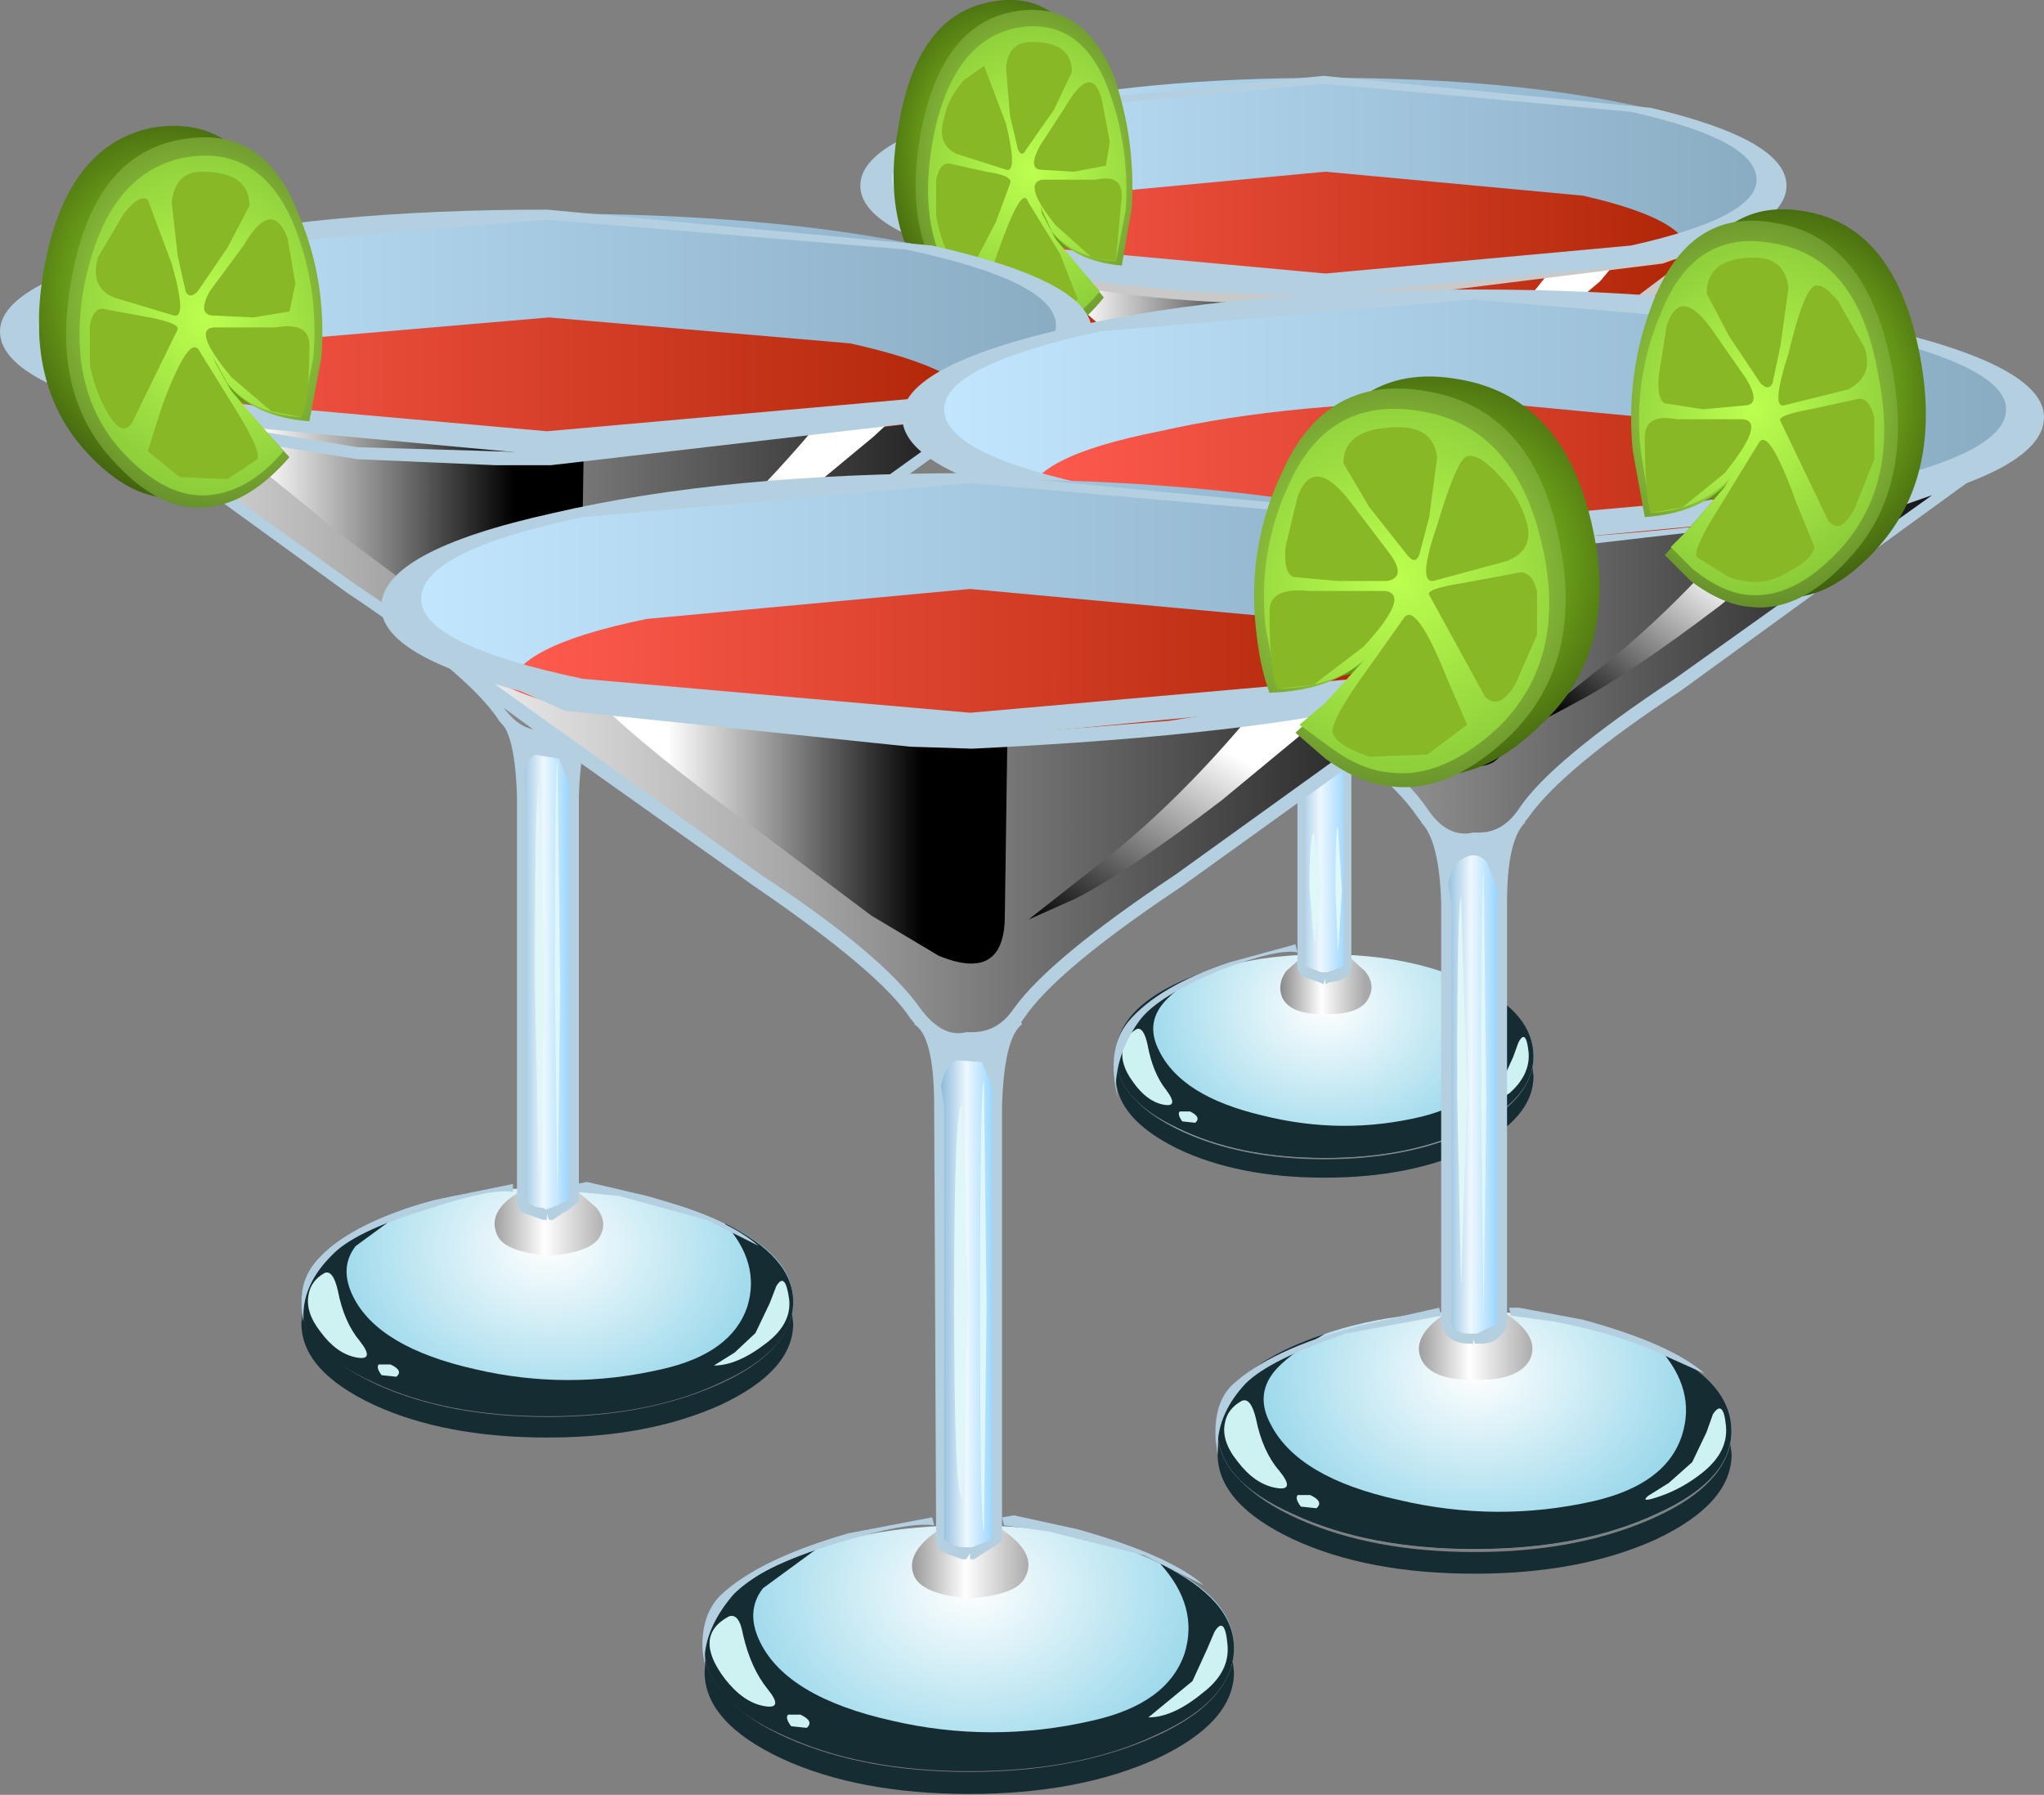 <?xml version="1.0" encoding="UTF-8" standalone="no"?>
<svg xmlns:xlink="http://www.w3.org/1999/xlink" height="44.95px" width="51.2px" xmlns="http://www.w3.org/2000/svg">
  <rect width="100%" height="100%" fill="#808080" stroke="none"/>
  <g transform="matrix(1.0, 0.0, 0.0, 1.0, 0.0, 0.0)">
    <use height="4.45" transform="matrix(0.65, 0.0, 0.0, 0.65, 27.95, 26.6)" width="16.1" xlink:href="#sprite0"/>
    <use height="7.85" transform="matrix(0.65, 0.0, 0.0, 0.65, 27.95, 23.9)" width="16.1" xlink:href="#sprite1"/>
    <use height="7.15" transform="matrix(0.65, 0.0, 0.0, 0.65, 27.95, 24.35)" width="16.1" xlink:href="#sprite2"/>
    <use height="2.15" transform="matrix(0.65, 0.0, 0.0, 0.65, 32.083, 24.0)" width="3.5" xlink:href="#sprite3"/>
    <use height="17.3" transform="matrix(0.65, 0.0, 0.0, 0.65, 32.15, 13.25)" width="3.1" xlink:href="#sprite4"/>
    <use height="11.5" transform="matrix(1.0, 0.0, 0.0, 1.0, 32.1, 13.15)" width="2.1" xlink:href="#shape5"/>
    <use height="2.9" transform="matrix(0.65, 0.0, 0.0, 0.65, 28.1, 25.782)" width="1.95" xlink:href="#sprite5"/>
    <use height="0.6" transform="matrix(0.65, 0.0, 0.0, 0.65, 29.517, 27.8)" width="0.75" xlink:href="#sprite6"/>
    <use height="3.05" transform="matrix(0.65, 0.0, 0.0, 0.65, 36.667, 25.953)" width="2.5" xlink:href="#sprite7"/>
    <use height="13.4" transform="matrix(0.65, 0.0, 0.0, 0.65, 21.96, 4.995)" width="34.4" xlink:href="#sprite8"/>
    <use height="7.75" transform="matrix(0.65, 0.0, 0.0, 0.65, 22.0, 1.95)" width="34.6" xlink:href="#sprite9"/>
    <use height="9.4" transform="matrix(1.0, 0.0, 0.0, 1.0, 24.1, 4.3)" width="18.2" xlink:href="#shape11"/>
    <use height="8.5" transform="matrix(0.65, 0.0, 0.0, 0.65, 25.75, 6.6)" width="12.55" xlink:href="#sprite10"/>
    <use height="7.1" transform="matrix(0.65, 0.0, 0.0, 0.65, 34.3, 6.65)" width="9.4" xlink:href="#sprite11"/>
    <use height="13.85" transform="matrix(1.0, 0.0, 0.0, 1.0, 21.55, 0.0)" width="23.2" xlink:href="#shape14"/>
    <use height="5.0" transform="matrix(0.65, 0.0, 0.0, 0.65, 7.55, 32.75)" width="18.95" xlink:href="#sprite12"/>
    <use height="8.75" transform="matrix(0.65, 0.0, 0.0, 0.65, 7.55, 29.75)" width="18.95" xlink:href="#sprite13"/>
    <use height="7.95" transform="matrix(0.65, 0.0, 0.0, 0.65, 7.55, 30.3)" width="18.95" xlink:href="#sprite14"/>
    <use height="2.45" transform="matrix(0.65, 0.0, 0.0, 0.65, 12.4, 29.85)" width="4.15" xlink:href="#sprite15"/>
    <use height="19.2" transform="matrix(0.65, 0.0, 0.0, 0.65, 12.5, 17.95)" width="3.65" xlink:href="#sprite16"/>
    <use height="12.75" transform="matrix(1.0, 0.0, 0.0, 1.0, 12.5, 17.8)" width="2.45" xlink:href="#shape19"/>
    <use height="3.25" transform="matrix(0.65, 0.0, 0.0, 0.65, 7.7, 31.883)" width="2.3" xlink:href="#sprite17"/>
    <use height="0.65" transform="matrix(0.65, 0.0, 0.0, 0.65, 9.45, 34.133)" width="0.85" xlink:href="#sprite18"/>
    <use height="3.25" transform="matrix(0.65, 0.0, 0.0, 0.65, 17.883, 32.085)" width="2.9" xlink:href="#sprite19"/>
    <use height="8.55" transform="matrix(0.65, 0.0, 0.0, 0.65, 0.55, 5.35)" width="40.75" xlink:href="#sprite20"/>
    <use height="10.5" transform="matrix(1.0, 0.0, 0.0, 1.0, 3.0, 7.95)" width="21.45" xlink:href="#shape22"/>
    <use height="15.25" transform="matrix(0.65, 0.0, 0.0, 0.65, 0.2, 8.5)" width="41.5" xlink:href="#sprite21"/>
    <use height="9.5" transform="matrix(0.65, 0.0, 0.0, 0.65, 5.0, 10.5)" width="14.8" xlink:href="#sprite22"/>
    <use height="7.85" transform="matrix(0.65, 0.0, 0.0, 0.65, 15.05, 10.55)" width="11.15" xlink:href="#sprite23"/>
    <use height="15.45" transform="matrix(1.0, 0.0, 0.0, 1.0, 0.0, 3.15)" width="27.35" xlink:href="#shape26"/>
    <use height="5.25" transform="matrix(0.65, 0.0, 0.0, 0.65, 30.5, 36.0)" width="19.8" xlink:href="#sprite24"/>
    <use height="9.15" transform="matrix(0.65, 0.0, 0.0, 0.65, 30.5, 32.85)" width="19.8" xlink:href="#sprite25"/>
    <use height="8.3" transform="matrix(0.65, 0.0, 0.0, 0.65, 30.5, 33.4)" width="19.8" xlink:href="#sprite26"/>
    <use height="2.55" transform="matrix(0.65, 0.0, 0.0, 0.65, 35.55, 32.9)" width="4.35" xlink:href="#sprite27"/>
    <use height="20.05" transform="matrix(0.65, 0.0, 0.0, 0.65, 35.7, 20.5)" width="3.8" xlink:href="#sprite28"/>
    <use height="13.3" transform="matrix(1.0, 0.0, 0.0, 1.0, 35.6, 20.35)" width="2.6" xlink:href="#shape30"/>
    <use height="3.35" transform="matrix(0.65, 0.0, 0.0, 0.65, 30.65, 35.083)" width="2.45" xlink:href="#sprite29"/>
    <use height="0.7" transform="matrix(0.65, 0.0, 0.0, 0.65, 32.468, 37.4)" width="0.9" xlink:href="#sprite30"/>
    <use height="3.5" transform="matrix(0.65, 0.0, 0.0, 0.65, 41.218, 35.285)" width="3.1" xlink:href="#sprite31"/>
    <use height="9.0" transform="matrix(0.65, 0.0, 0.0, 0.65, 23.15, 7.35)" width="42.6" xlink:href="#sprite32"/>
    <use height="10.95" transform="matrix(1.0, 0.0, 0.0, 1.0, 25.75, 10.05)" width="22.4" xlink:href="#shape33"/>
    <use height="15.6" transform="matrix(0.65, 0.0, 0.0, 0.65, 23.125, 10.877)" width="42.4" xlink:href="#sprite33"/>
    <use height="9.9" transform="matrix(0.65, 0.0, 0.0, 0.65, 27.8, 12.75)" width="15.5" xlink:href="#sprite34"/>
    <use height="8.25" transform="matrix(0.65, 0.0, 0.0, 0.65, 38.333, 12.8)" width="11.6" xlink:href="#sprite35"/>
    <use height="15.95" transform="matrix(1.0, 0.0, 0.0, 1.0, 22.6, 5.25)" width="28.6" xlink:href="#shape37"/>
    <use height="5.35" transform="matrix(0.65, 0.0, 0.0, 0.65, 17.65, 41.45)" width="20.4" xlink:href="#sprite36"/>
    <use height="9.45" transform="matrix(0.65, 0.0, 0.0, 0.65, 17.65, 38.2)" width="20.4" xlink:href="#sprite37"/>
    <use height="8.55" transform="matrix(0.65, 0.0, 0.0, 0.65, 17.65, 38.8)" width="20.4" xlink:href="#sprite38"/>
    <use height="2.65" transform="matrix(0.65, 0.0, 0.0, 0.65, 22.85, 38.3)" width="4.5" xlink:href="#sprite39"/>
    <use height="20.65" transform="matrix(0.65, 0.0, 0.0, 0.65, 23.0, 25.5)" width="3.95" xlink:href="#sprite40"/>
    <use height="13.7" transform="matrix(1.0, 0.0, 0.0, 1.0, 22.9, 25.35)" width="2.7" xlink:href="#shape41"/>
    <use height="3.45" transform="matrix(0.65, 0.0, 0.0, 0.65, 17.767, 40.483)" width="2.55" xlink:href="#sprite41"/>
    <use height="0.7" transform="matrix(0.65, 0.0, 0.0, 0.65, 19.7, 42.9)" width="0.9" xlink:href="#sprite42"/>
    <use height="3.55" transform="matrix(0.65, 0.0, 0.0, 0.65, 28.765, 40.703)" width="3.05" xlink:href="#sprite43"/>
    <use height="9.2" transform="matrix(0.65, 0.0, 0.0, 0.65, 10.1, 12.0)" width="43.8" xlink:href="#sprite44"/>
    <use height="11.3" transform="matrix(1.0, 0.0, 0.0, 1.0, 12.8, 14.75)" width="23.05" xlink:href="#shape45"/>
    <use height="16.0" transform="matrix(0.65, 0.0, 0.0, 0.65, 10.075, 15.61)" width="43.6" xlink:href="#sprite45"/>
    <use height="10.2" transform="matrix(0.65, 0.0, 0.0, 0.65, 14.9, 17.5)" width="15.9" xlink:href="#sprite46"/>
    <use height="8.45" transform="matrix(0.65, 0.0, 0.0, 0.65, 25.733, 17.6)" width="11.9" xlink:href="#sprite47"/>
    <use height="32.25" transform="matrix(1.0, 0.0, 0.0, 1.0, 7.55, 9.45)" width="35.15" xlink:href="#shape49"/>
    <use height="17.4" transform="matrix(0.65, 0.0, 0.0, 0.65, 24.55, 27.05)" width="0.25" xlink:href="#sprite48"/>
    <use height="4.9" transform="matrix(1.0, 0.0, 0.0, 2.02, 13.4, 19.65)" width="0.25" xlink:href="#shape51"/>
    <use height="17.4" transform="matrix(0.65, 0.0, 0.0, 0.65, 13.9, 19.05)" width="0.2" xlink:href="#sprite49"/>
    <use height="4.9" transform="matrix(1.0, 0.0, 0.0, 2.01, 36.5, 22.45)" width="0.25" xlink:href="#shape51"/>
    <use height="17.4" transform="matrix(0.65, 0.0, 0.0, 0.65, 37.1, 21.85)" width="0.2" xlink:href="#sprite50"/>
    <use height="4.9" transform="matrix(1.2, 0.0, 0.0, 0.571, 32.8, 20.85)" width="0.25" xlink:href="#shape51"/>
    <use height="4.9" transform="matrix(0.65, 0.0, 0.0, 0.65, 33.45, 20.7)" width="0.25" xlink:href="#sprite51"/>
  </g>
  <defs>
    <g id="sprite0" transform="matrix(1.0, 0.0, 0.0, 1.0, 0.0, 0.0)">
      <use height="5.35" transform="matrix(0.789, 0.0, 0.0, 0.832, 0.0, 0.0)" width="20.4" xlink:href="#shape0"/>
    </g>
    <g id="shape0" transform="matrix(1.0, 0.0, 0.0, 1.0, 0.0, 0.0)">
      <path d="M20.35 0.25 L20.4 0.65 Q20.4 2.6 17.4 4.0 14.4 5.35 10.2 5.35 5.95 5.35 3.0 4.0 0.0 2.6 0.0 0.65 L0.05 0.0 Q0.3 1.9 3.2 3.2 6.15 4.5 10.2 4.5 14.15 4.5 17.1 3.25 19.95 2.05 20.35 0.25" fill="#162c33" fill-rule="evenodd" stroke="none"/>
    </g>
    <g id="sprite1" transform="matrix(1.0, 0.0, 0.0, 1.0, 0.0, 0.0)">
      <use height="7.85" transform="matrix(1.0, 0.0, 0.0, 1.0, 0.0, 0.0)" width="16.1" xlink:href="#shape1"/>
    </g>
    <g id="shape1" transform="matrix(1.0, 0.0, 0.0, 1.0, 0.0, 0.0)">
      <path d="M16.1 3.9 Q16.1 5.55 13.75 6.7 11.4 7.85 8.05 7.85 4.7 7.85 2.35 6.7 0.0 5.55 0.0 3.9 0.0 2.3 2.35 1.15 4.7 0.0 8.05 0.0 11.4 0.0 13.75 1.15 16.1 2.3 16.1 3.9" fill="url(#gradient0)" fill-rule="evenodd" stroke="none"/>
    </g>
    <radialGradient cx="0" cy="0" gradientTransform="matrix(0.0, 0.009, 0.011, 0.0, 8.1, 2.0)" gradientUnits="userSpaceOnUse" id="gradient0" r="819.2" spreadMethod="pad">
      <stop offset="0.0" stop-color="#ffffff"/>
      <stop offset="0.988" stop-color="#83cfe6"/>
    </radialGradient>
    <g id="sprite2" transform="matrix(1.0, 0.0, 0.0, 1.0, 0.0, 0.0)">
      <use height="8.3" transform="matrix(0.813, 0.0, 0.0, 0.862, 0.0, 0.0)" width="19.8" xlink:href="#shape2"/>
    </g>
    <g id="shape2" transform="matrix(1.0, 0.0, 0.0, 1.0, 0.0, 0.0)">
      <path d="M17.0 0.55 Q19.8 1.85 19.8 3.75 19.8 5.65 16.9 6.95 14.0 8.3 9.9 8.3 5.8 8.3 2.9 6.95 0.0 5.65 0.0 3.75 0.0 1.4 4.15 0.0 2.65 0.85 2.15 1.5 1.45 2.4 2.05 3.5 3.1 5.55 6.95 6.4 10.75 7.3 14.5 6.45 17.3 5.8 17.9 3.9 18.45 2.15 17.0 0.55" fill="#162c33" fill-rule="evenodd" stroke="none"/>
    </g>
    <g id="sprite3" transform="matrix(1.0, 0.0, 0.0, 1.0, -0.05, 0.0)">
      <use height="2.15" transform="matrix(1.0, 0.0, 0.0, 1.0, 0.05, 0.0)" width="3.5" xlink:href="#shape3"/>
    </g>
    <g id="shape3" transform="matrix(1.0, 0.0, 0.0, 1.0, -0.05, 0.0)">
      <path d="M2.75 0.0 L3.3 0.5 Q3.7 1.0 3.45 1.5 3.15 2.15 1.9 2.15 L1.65 2.15 Q0.4 2.15 0.1 1.5 -0.1 1.0 0.25 0.5 L0.8 0.0 1.75 0.3 2.75 0.0" fill="url(#gradient1)" fill-rule="evenodd" stroke="none"/>
    </g>
    <linearGradient gradientTransform="matrix(0.002, 0.0, 0.0, -0.002, 1.75, 1.05)" gradientUnits="userSpaceOnUse" id="gradient1" spreadMethod="pad" x1="-819.2" x2="819.2">
      <stop offset="0.0" stop-color="#8f8f8f"/>
      <stop offset="0.459" stop-color="#ffffff"/>
      <stop offset="0.976" stop-color="#a8a8a8"/>
    </linearGradient>
    <g id="sprite4" transform="matrix(1.0, 0.0, 0.0, 1.0, 0.0, 0.0)">
      <use height="17.3" transform="matrix(1.0, 0.0, 0.0, 1.0, 0.0, 0.0)" width="3.1" xlink:href="#shape4"/>
    </g>
    <g id="shape4" transform="matrix(1.0, 0.0, 0.0, 1.0, 0.0, 0.0)">
      <path d="M1.55 0.6 L3.1 0.0 Q2.45 0.55 2.4 2.8 L2.4 16.85 Q2.3 17.25 1.65 17.3 L1.4 17.3 Q0.75 17.25 0.65 16.85 L0.65 2.8 Q0.6 0.6 0.0 0.0 L1.55 0.6" fill="url(#gradient2)" fill-rule="evenodd" stroke="none"/>
    </g>
    <linearGradient gradientTransform="matrix(0.002, 0.0, 0.0, -0.002, 1.55, 8.65)" gradientUnits="userSpaceOnUse" id="gradient2" spreadMethod="pad" x1="-819.2" x2="819.2">
      <stop offset="0.0" stop-color="#5a9bc9"/>
      <stop offset="0.459" stop-color="#edf8ff"/>
      <stop offset="0.976" stop-color="#61beff"/>
    </linearGradient>
    <g id="shape5" transform="matrix(1.0, 0.0, 0.0, 1.0, -32.1, -13.15)">
      <path d="M32.7 15.1 L32.7 24.2 33.1 24.35 33.25 24.35 33.65 24.2 33.65 15.1 Q33.65 14.0 33.9 13.5 L33.2 13.8 32.45 13.5 32.7 15.1 M32.1 13.4 L32.15 13.15 33.2 13.5 34.15 13.15 34.2 13.4 Q33.85 13.65 33.85 15.1 L33.85 24.2 Q33.85 24.55 33.3 24.6 L33.2 24.65 33.2 24.5 33.15 24.65 33.05 24.6 32.6 24.45 32.5 24.25 32.5 15.1 Q32.45 13.65 32.1 13.4" fill="#b4cfe0" fill-rule="evenodd" stroke="none"/>
      <path d="M32.6 15.05 L32.5 14.2 32.35 13.6 33.15 13.7 33.95 13.55 33.8 14.15 33.75 15.65 33.65 14.9 33.4 14.2 32.9 14.15 Q32.7 14.25 32.65 14.75 L32.6 15.05" fill="#c9c9c9" fill-rule="evenodd" stroke="none"/>
    </g>
    <g id="sprite5" transform="matrix(1.0, 0.0, 0.0, 1.0, 0.0, -0.05)">
      <use height="3.35" transform="matrix(0.796, 0.0, 0.0, 0.866, 0.0, 0.043)" width="2.45" xlink:href="#shape6"/>
    </g>
    <g id="shape6" transform="matrix(1.0, 0.0, 0.0, 1.0, 0.0, -0.05)">
      <path d="M0.7 0.05 Q1.05 -0.1 1.25 0.75 1.5 2.0 2.15 2.75 2.8 3.55 2.0 3.4 1.2 3.25 0.55 2.4 -0.1 1.6 0.05 0.9 0.15 0.35 0.7 0.05" fill="#cef2f2" fill-rule="evenodd" stroke="none"/>
    </g>
    <g id="sprite6" transform="matrix(1.0, 0.0, 0.0, 1.0, 0.05, 0.0)">
      <use height="0.55" transform="matrix(1.0, 0.0, 0.0, 1.091, -0.05, 0.0)" width="0.75" xlink:href="#shape7"/>
    </g>
    <g id="shape7" transform="matrix(1.0, 0.0, 0.0, 1.0, 0.0, 0.0)">
      <path d="M0.45 0.05 Q0.9 0.25 0.65 0.45 L0.15 0.4 Q-0.05 0.15 0.05 0.05 L0.45 0.05" fill="#cef2f2" fill-rule="evenodd" stroke="none"/>
    </g>
    <g id="sprite7" transform="matrix(1.0, 0.0, 0.0, 1.0, 0.05, 0.15)">
      <use height="3.05" transform="matrix(1.0, 0.0, 0.0, 1.0, -0.05, -0.15)" width="2.5" xlink:href="#shape8"/>
    </g>
    <g id="shape8" transform="matrix(1.0, 0.0, 0.0, 1.0, 0.05, 0.15)">
      <path d="M1.4 1.65 L1.85 0.65 2.05 0.1 Q2.35 -0.5 2.45 0.5 2.5 1.35 1.7 2.05 L0.4 2.8 Q-0.25 3.05 0.0 2.8 L1.4 1.65" fill="#cef2f2" fill-rule="evenodd" stroke="none"/>
    </g>
    <g id="sprite8" transform="matrix(1.0, 0.0, 0.0, 1.0, -0.4, -0.3)">
      <use height="13.4" transform="matrix(1.0, 0.0, 0.0, 1.0, 0.4, 0.3)" width="34.4" xlink:href="#shape9"/>
    </g>
    <g id="shape9" transform="matrix(1.0, 0.0, 0.0, 1.0, -0.4, -0.3)">
      <path d="M34.8 0.3 L24.0 8.6 Q20.25 11.2 19.15 12.85 18.6 13.7 17.6 13.7 16.6 13.7 16.05 12.85 15.05 11.25 11.2 8.6 8.35 6.6 0.4 0.3 3.3 2.5 4.8 2.85 L17.6 4.25 30.4 2.85 Q31.9 2.5 34.8 0.3" fill="url(#gradient3)" fill-rule="evenodd" stroke="none"/>
    </g>
    <linearGradient gradientTransform="matrix(0.021, 0.0, 0.0, -0.021, 17.6, 6.85)" gradientUnits="userSpaceOnUse" id="gradient3" spreadMethod="pad" x1="-819.2" x2="819.2">
      <stop offset="0.0" stop-color="#ffffff"/>
      <stop offset="1.0" stop-color="#000000"/>
    </linearGradient>
    <g id="sprite9" transform="matrix(1.0, 0.0, 0.0, 1.0, 0.0, 0.0)">
      <use height="7.75" transform="matrix(1.0, 0.0, 0.0, 1.0, 0.0, 0.0)" width="34.6" xlink:href="#shape10"/>
    </g>
    <g id="shape10" transform="matrix(1.0, 0.0, 0.0, 1.0, 0.0, 0.0)">
      <path d="M34.6 3.9 Q34.6 5.5 29.55 6.6 24.45 7.75 17.3 7.75 10.15 7.75 5.05 6.6 0.0 5.5 0.0 3.9 0.0 2.3 5.05 1.15 10.15 0.0 17.3 0.0 24.45 0.0 29.55 1.15 34.6 2.3 34.6 3.9" fill="url(#gradient4)" fill-rule="evenodd" stroke="none"/>
    </g>
    <linearGradient gradientTransform="matrix(0.021, 0.0, 0.0, -0.021, 17.3, 3.9)" gradientUnits="userSpaceOnUse" id="gradient4" spreadMethod="pad" x1="-819.2" x2="819.2">
      <stop offset="0.0" stop-color="#c2e7ff"/>
      <stop offset="1.0" stop-color="#88abc2"/>
    </linearGradient>
    <g id="shape11" transform="matrix(1.0, 0.0, 0.0, 1.0, -24.1, -4.3)">
      <path d="M29.65 10.85 L24.65 7.1 41.7 7.1 36.15 11.3 35.4 11.85 34.5 12.75 34.1 13.35 Q33.85 13.7 33.4 13.7 L32.55 13.5 32.0 12.9 29.65 10.85" fill="url(#gradient5)" fill-rule="evenodd" stroke="none"/>
      <path d="M42.3 6.35 Q42.3 7.25 39.65 7.85 L33.2 8.5 26.8 7.85 Q24.1 7.25 24.1 6.35 24.1 5.5 26.8 4.9 L33.2 4.3 39.65 4.9 Q42.3 5.5 42.3 6.35" fill="url(#gradient6)" fill-rule="evenodd" stroke="none"/>
    </g>
    <linearGradient gradientTransform="matrix(0.0, -0.005, -0.005, 0.0, 33.15, 10.95)" gradientUnits="userSpaceOnUse" id="gradient5" spreadMethod="pad" x1="-819.2" x2="819.2">
      <stop offset="0.0" stop-color="#ff5b4f"/>
      <stop offset="1.0" stop-color="#b32809"/>
    </linearGradient>
    <linearGradient gradientTransform="matrix(0.011, 0.0, 0.0, -0.011, 32.65, 6.35)" gradientUnits="userSpaceOnUse" id="gradient6" spreadMethod="pad" x1="-819.2" x2="819.2">
      <stop offset="0.0" stop-color="#ff5b4f"/>
      <stop offset="1.0" stop-color="#b32809"/>
    </linearGradient>
    <g id="sprite10" transform="matrix(1.0, 0.0, 0.0, 1.0, 0.0, 0.0)">
      <use height="8.5" transform="matrix(1.0, 0.0, 0.0, 1.0, 0.0, 0.0)" width="12.55" xlink:href="#shape12"/>
    </g>
    <g id="shape12" transform="matrix(1.0, 0.0, 0.0, 1.0, 0.0, 0.0)">
      <path d="M0.0 0.0 L12.55 1.1 12.5 6.95 Q12.5 9.15 10.5 8.25 L8.45 6.95 4.8 4.1 0.0 0.0" fill="url(#gradient7)" fill-rule="evenodd" stroke="none"/>
    </g>
    <linearGradient gradientTransform="matrix(0.005, 0.0, 0.0, -0.005, 6.1, 4.25)" gradientUnits="userSpaceOnUse" id="gradient7" spreadMethod="pad" x1="-819.2" x2="819.2">
      <stop offset="0.0" stop-color="#ffffff"/>
      <stop offset="1.0" stop-color="#000000"/>
    </linearGradient>
    <g id="sprite11" transform="matrix(1.0, 0.0, 0.0, 1.0, 0.0, 0.0)">
      <use height="7.1" transform="matrix(1.0, 0.0, 0.0, 1.0, 0.0, 0.0)" width="9.4" xlink:href="#shape13"/>
    </g>
    <g id="shape13" transform="matrix(1.0, 0.0, 0.0, 1.0, 0.0, 0.0)">
      <path d="M6.9 0.3 L9.4 0.0 8.9 0.6 5.9 3.15 1.45 6.35 Q-0.2 7.3 0.05 7.05 L2.25 5.2 Q4.6 3.25 6.9 0.3" fill="url(#gradient8)" fill-rule="evenodd" stroke="none"/>
    </g>
    <linearGradient gradientTransform="matrix(-0.002, 0.004, 0.004, 0.002, 3.9, 4.8)" gradientUnits="userSpaceOnUse" id="gradient8" spreadMethod="pad" x1="-819.2" x2="819.2">
      <stop offset="0.0" stop-color="#ffffff"/>
      <stop offset="1.0" stop-color="#000000"/>
    </linearGradient>
    <g id="shape14" transform="matrix(1.0, 0.0, 0.0, 1.0, -21.55, 0.0)">
      <path d="M44.65 4.95 L37.35 10.55 Q34.9 12.25 34.25 13.25 L33.3 13.85 33.0 13.85 Q32.45 13.85 32.05 13.25 31.35 12.2 28.9 10.55 L24.6 7.25 21.65 4.95 21.6 4.85 21.6 4.7 21.7 4.7 22.2 4.95 Q24.35 6.3 25.2 6.55 L32.05 7.3 33.2 7.35 37.15 7.0 41.65 6.3 Q42.7 6.0 44.35 4.8 L44.6 4.7 44.7 4.7 44.7 4.85 44.65 4.95 M41.65 6.6 L33.2 7.65 32.05 7.6 Q28.35 7.6 25.15 6.8 L23.5 6.05 29.05 10.25 Q31.5 12.0 32.25 13.05 32.65 13.7 33.15 13.55 L33.3 13.55 34.05 13.05 Q34.75 12.0 37.25 10.25 L42.5 6.3 41.65 6.6" fill="#c9c9c9" fill-rule="evenodd" stroke="none"/>
      <path d="M33.2 6.85 L40.85 6.15 Q44.0 5.45 44.0 4.5 44.0 3.5 40.85 2.8 L33.2 2.1 25.55 2.8 Q22.35 3.5 22.35 4.5 22.35 5.45 25.55 6.15 L33.2 6.85 M33.15 1.9 L41.35 2.7 Q44.75 3.5 44.75 4.65 44.75 5.8 41.35 6.6 L33.15 7.4 Q28.35 7.4 24.95 6.6 21.55 5.8 21.55 4.65 21.55 3.5 24.95 2.7 L33.15 1.9" fill="#b4cfe0" fill-rule="evenodd" stroke="none"/>
      <path d="M27.3 1.7 Q27.9 3.25 27.75 4.95 L27.5 6.35 Q26.3 6.3 25.75 5.55 L25.4 4.85 25.5 5.05 25.85 5.8 27.1 7.2 Q26.25 8.2 25.35 8.35 24.35 8.45 23.35 7.25 22.05 5.7 22.5 3.2 22.95 0.4 24.8 0.05 26.55 -0.3 27.3 1.7" fill="url(#gradient9)" fill-rule="evenodd" stroke="none"/>
      <path d="M28.1 6.65 Q26.9 6.55 26.35 5.8 L26.0 5.05 26.05 5.35 26.45 6.0 27.65 7.45 Q26.85 8.45 25.95 8.6 24.95 8.7 23.9 7.45 22.6 5.95 23.05 3.4 23.55 0.65 25.35 0.3 27.1 -0.05 27.9 1.9 28.45 3.5 28.35 5.2 L28.1 6.65" fill="url(#gradient10)" fill-rule="evenodd" stroke="none"/>
      <path d="M27.95 6.55 Q26.9 6.45 26.35 5.8 L26.05 5.1 26.1 5.35 26.45 6.0 27.55 7.3 Q26.8 8.2 26.0 8.3 25.05 8.4 24.1 7.35 22.95 5.95 23.35 3.6 23.8 1.05 25.45 0.7 27.05 0.4 27.75 2.2 28.3 3.65 28.2 5.25 L27.95 6.55" fill="url(#gradient11)" fill-rule="evenodd" stroke="none"/>
      <path d="M27.95 6.55 L27.35 6.45 26.45 5.65 Q25.6 4.6 26.1 4.5 L27.45 4.5 Q28.1 4.35 28.1 4.9 L27.95 6.55" fill="#89b827" fill-rule="evenodd" stroke="none"/>
      <path d="M26.7 2.65 Q27.35 1.55 27.6 2.5 L27.8 3.55 27.7 4.15 26.9 4.3 26.05 4.25 Q25.75 4.2 26.05 3.65 L26.7 2.65" fill="#89b827" fill-rule="evenodd" stroke="none"/>
      <path d="M26.85 1.8 L26.4 2.75 25.7 3.75 Q25.6 3.95 25.5 3.75 L25.3 2.9 25.2 1.7 Q25.25 1.05 25.85 1.05 26.85 1.05 26.85 1.8" fill="#89b827" fill-rule="evenodd" stroke="none"/>
      <path d="M25.2 4.25 L23.95 3.85 Q23.45 3.6 23.65 2.95 23.75 2.45 24.15 2.0 L24.65 1.65 25.2 3.1 Q25.5 4.35 25.2 4.25" fill="#89b827" fill-rule="evenodd" stroke="none"/>
      <path d="M25.3 4.6 L24.95 5.55 24.35 6.7 Q24.1 7.0 23.8 6.45 23.55 6.0 23.45 5.4 L23.45 4.5 Q23.55 4.05 23.8 4.1 L24.7 4.3 Q25.4 4.4 25.3 4.6" fill="#89b827" fill-rule="evenodd" stroke="none"/>
      <path d="M26.4 7.95 L25.35 7.9 Q24.65 7.55 24.65 7.3 L25.0 6.3 Q25.6 4.6 25.75 5.05 L26.55 6.35 27.0 7.5 26.4 7.95" fill="#89b827" fill-rule="evenodd" stroke="none"/>
    </g>
    <radialGradient cx="0" cy="0" gradientTransform="matrix(-0.001, 0.009, -0.007, -0.002, 25.25, 3.95)" gradientUnits="userSpaceOnUse" id="gradient9" r="819.2" spreadMethod="pad">
      <stop offset="0.0" stop-color="#a2f225"/>
      <stop offset="1.0" stop-color="#000000"/>
    </radialGradient>
    <radialGradient cx="0" cy="0" gradientTransform="matrix(-0.001, 0.009, -0.007, -0.002, 25.85, 4.15)" gradientUnits="userSpaceOnUse" id="gradient10" r="819.2" spreadMethod="pad">
      <stop offset="0.0" stop-color="#bcff4f"/>
      <stop offset="1.0" stop-color="#2e4712"/>
    </radialGradient>
    <radialGradient cx="0" cy="0" gradientTransform="matrix(-0.001, 0.008, -0.007, -0.001, 25.85, 4.3)" gradientUnits="userSpaceOnUse" id="gradient11" r="819.2" spreadMethod="pad">
      <stop offset="0.0" stop-color="#bcff4f"/>
      <stop offset="1.0" stop-color="#6bab2b"/>
    </radialGradient>
    <g id="sprite12" transform="matrix(1.0, 0.0, 0.0, 1.0, 0.0, 0.0)">
      <use height="5.35" transform="matrix(0.929, 0.0, 0.0, 0.935, 0.0, 0.0)" width="20.4" xlink:href="#shape0"/>
    </g>
    <g id="sprite13" transform="matrix(1.0, 0.0, 0.0, 1.0, 0.0, 0.0)">
      <use height="8.75" transform="matrix(1.0, 0.0, 0.0, 1.0, 0.0, 0.0)" width="18.95" xlink:href="#shape15"/>
    </g>
    <g id="shape15" transform="matrix(1.0, 0.0, 0.0, 1.0, 0.0, 0.0)">
      <path d="M18.95 4.35 Q18.95 6.2 16.15 7.45 13.4 8.75 9.45 8.75 5.55 8.75 2.8 7.45 0.0 6.2 0.0 4.35 0.0 2.55 2.8 1.3 5.55 0.0 9.45 0.0 13.4 0.0 16.15 1.3 18.95 2.55 18.95 4.35" fill="url(#gradient12)" fill-rule="evenodd" stroke="none"/>
    </g>
    <radialGradient cx="0" cy="0" gradientTransform="matrix(0.0, 0.01, 0.013, 0.0, 9.55, 2.25)" gradientUnits="userSpaceOnUse" id="gradient12" r="819.2" spreadMethod="pad">
      <stop offset="0.0" stop-color="#ffffff"/>
      <stop offset="0.988" stop-color="#83cfe6"/>
    </radialGradient>
    <g id="sprite14" transform="matrix(1.0, 0.0, 0.0, 1.0, 0.0, 0.0)">
      <use height="8.55" transform="matrix(0.929, 0.0, 0.0, 0.93, 0.0, 0.0)" width="20.4" xlink:href="#shape16"/>
    </g>
    <g id="shape16" transform="matrix(1.0, 0.0, 0.0, 1.0, 0.0, 0.0)">
      <path d="M17.4 7.15 Q14.45 8.55 10.2 8.55 6.0 8.55 3.0 7.15 0.0 5.8 0.0 3.8 0.0 2.65 1.2 1.65 2.3 0.65 4.3 0.0 L2.25 1.5 Q1.55 2.4 2.15 3.6 3.2 5.7 7.2 6.6 11.05 7.5 14.95 6.6 17.85 5.95 18.5 4.0 19.05 2.2 17.55 0.55 20.4 1.95 20.4 3.8 20.4 5.8 17.4 7.15" fill="#162c33" fill-rule="evenodd" stroke="none"/>
    </g>
    <g id="sprite15" transform="matrix(1.0, 0.0, 0.0, 1.0, 0.0, 0.0)">
      <use height="2.45" transform="matrix(1.0, 0.0, 0.0, 1.0, 0.0, 0.0)" width="4.15" xlink:href="#shape17"/>
    </g>
    <g id="shape17" transform="matrix(1.0, 0.0, 0.0, 1.0, 0.0, 0.0)">
      <path d="M2.2 2.45 L2.0 2.45 Q0.4 2.3 0.1 1.7 -0.35 0.75 0.95 0.0 L2.1 0.35 3.2 0.0 3.9 0.6 Q4.35 1.15 4.05 1.7 3.75 2.3 2.2 2.45" fill="url(#gradient13)" fill-rule="evenodd" stroke="none"/>
    </g>
    <linearGradient gradientTransform="matrix(0.003, 0.0, 0.0, -0.003, 2.1, 1.2)" gradientUnits="userSpaceOnUse" id="gradient13" spreadMethod="pad" x1="-819.2" x2="819.2">
      <stop offset="0.0" stop-color="#8f8f8f"/>
      <stop offset="0.459" stop-color="#ffffff"/>
      <stop offset="0.976" stop-color="#a8a8a8"/>
    </linearGradient>
    <g id="sprite16" transform="matrix(1.0, 0.0, 0.0, 1.0, 0.0, 0.0)">
      <use height="19.2" transform="matrix(1.0, 0.0, 0.0, 1.0, 0.0, 0.0)" width="3.65" xlink:href="#shape18"/>
    </g>
    <g id="shape18" transform="matrix(1.0, 0.0, 0.0, 1.0, 0.0, 0.0)">
      <path d="M1.85 0.65 L3.65 0.0 Q2.9 0.65 2.9 3.1 L2.9 18.7 Q2.75 19.15 2.0 19.2 L1.7 19.2 Q0.95 19.15 0.8 18.7 L0.8 3.1 Q0.75 0.55 0.0 0.0 L1.85 0.65" fill="url(#gradient14)" fill-rule="evenodd" stroke="none"/>
    </g>
    <linearGradient gradientTransform="matrix(0.002, 0.0, 0.0, -0.002, 1.85, 9.6)" gradientUnits="userSpaceOnUse" id="gradient14" spreadMethod="pad" x1="-819.2" x2="819.2">
      <stop offset="0.0" stop-color="#5a9bc9"/>
      <stop offset="0.459" stop-color="#edf8ff"/>
      <stop offset="0.976" stop-color="#61beff"/>
    </linearGradient>
    <g id="shape19" transform="matrix(1.0, 0.0, 0.0, 1.0, -12.5, -17.8)">
      <path d="M12.55 17.8 L13.7 18.25 14.85 17.8 14.95 18.05 Q14.55 18.35 14.5 19.95 L14.5 30.1 13.85 30.55 13.75 30.55 13.7 30.4 13.7 30.55 13.6 30.55 13.05 30.35 12.95 30.15 12.95 19.95 Q12.9 18.35 12.5 18.05 L12.55 17.8 M13.7 18.5 L12.85 18.2 Q13.15 18.7 13.15 19.95 L13.15 30.05 Q13.35 30.25 13.6 30.25 L13.7 30.3 13.7 30.25 13.75 30.3 13.75 30.25 13.8 30.25 14.25 30.05 14.25 19.95 Q14.3 18.7 14.55 18.2 L13.7 18.5" fill="#b4cfe0" fill-rule="evenodd" stroke="none"/>
      <path d="M13.05 19.9 L12.9 18.95 12.75 18.3 13.7 18.35 14.6 18.25 14.45 18.95 14.45 20.55 14.3 19.75 14.0 19.0 13.4 18.9 Q13.15 19.05 13.05 19.6 L13.05 19.9" fill="#b4cfe0" fill-rule="evenodd" stroke="none"/>
    </g>
    <g id="sprite17" transform="matrix(1.0, 0.0, 0.0, 1.0, 0.0, -0.05)">
      <use height="3.35" transform="matrix(0.939, 0.0, 0.0, 0.97, 0.0, 0.049)" width="2.45" xlink:href="#shape6"/>
    </g>
    <g id="sprite18" transform="matrix(1.0, 0.0, 0.0, 1.0, 0.0, -0.05)">
      <use height="0.55" transform="matrix(1.133, 0.0, 0.0, 1.182, 0.0, 0.05)" width="0.75" xlink:href="#shape7"/>
    </g>
    <g id="sprite19" transform="matrix(1.0, 0.0, 0.0, 1.0, -0.05, 0.1)">
      <use height="3.25" transform="matrix(1.0, 0.0, 0.0, 1.0, 0.05, -0.1)" width="2.9" xlink:href="#shape20"/>
    </g>
    <g id="shape20" transform="matrix(1.0, 0.0, 0.0, 1.0, -0.05, 0.1)">
      <path d="M1.65 1.9 L2.2 0.75 2.45 0.1 Q2.8 -0.5 2.95 0.6 3.05 1.55 2.05 2.3 0.95 3.15 0.05 3.15 L0.85 2.65 1.65 1.9" fill="#cef2f2" fill-rule="evenodd" stroke="none"/>
    </g>
    <g id="sprite20" transform="matrix(1.0, 0.0, 0.0, 1.0, 0.0, 0.0)">
      <use height="8.55" transform="matrix(1.0, 0.0, 0.0, 1.0, 0.0, 0.0)" width="40.75" xlink:href="#shape21"/>
    </g>
    <g id="shape21" transform="matrix(1.0, 0.0, 0.0, 1.0, 0.0, 0.0)">
      <path d="M34.75 1.25 Q40.75 2.5 40.75 4.3 40.75 6.05 34.75 7.3 28.8 8.55 20.35 8.55 11.9 8.55 5.95 7.3 0.0 6.05 0.0 4.3 0.0 2.5 5.95 1.25 11.9 0.0 20.35 0.0 28.8 0.0 34.75 1.25" fill="url(#gradient15)" fill-rule="evenodd" stroke="none"/>
    </g>
    <linearGradient gradientTransform="matrix(0.025, 0.0, 0.0, -0.025, 20.35, 4.3)" gradientUnits="userSpaceOnUse" id="gradient15" spreadMethod="pad" x1="-819.2" x2="819.2">
      <stop offset="0.0" stop-color="#c2e7ff"/>
      <stop offset="1.0" stop-color="#88abc2"/>
    </linearGradient>
    <g id="shape22" transform="matrix(1.0, 0.0, 0.0, 1.0, -3.0, -7.95)">
      <path d="M17.2 15.75 L16.35 16.4 15.25 17.35 14.8 18.05 Q14.55 18.4 13.95 18.45 L12.95 18.2 12.3 17.55 11.1 16.4 9.55 15.25 3.65 11.1 23.75 11.1 17.2 15.75" fill="url(#gradient16)" fill-rule="evenodd" stroke="none"/>
      <path d="M24.45 10.25 Q24.45 11.25 21.3 11.95 L13.75 12.6 6.15 11.95 Q3.0 11.25 3.0 10.25 3.0 9.3 6.15 8.6 L13.75 7.95 21.3 8.6 Q24.45 9.3 24.45 10.25" fill="url(#gradient17)" fill-rule="evenodd" stroke="none"/>
    </g>
    <linearGradient gradientTransform="matrix(0.0, -0.006, -0.006, 0.0, 13.7, 15.35)" gradientUnits="userSpaceOnUse" id="gradient16" spreadMethod="pad" x1="-819.2" x2="819.2">
      <stop offset="0.0" stop-color="#ff5b4f"/>
      <stop offset="1.0" stop-color="#b32809"/>
    </linearGradient>
    <linearGradient gradientTransform="matrix(0.013, 0.0, 0.0, -0.013, 13.1, 10.25)" gradientUnits="userSpaceOnUse" id="gradient17" spreadMethod="pad" x1="-819.2" x2="819.2">
      <stop offset="0.0" stop-color="#ff5b4f"/>
      <stop offset="1.0" stop-color="#b32809"/>
    </linearGradient>
    <g id="sprite21" transform="matrix(1.0, 0.0, 0.0, 1.0, 0.0, 0.0)">
      <use height="15.25" transform="matrix(1.0, 0.0, 0.0, 1.0, 0.0, 0.0)" width="41.5" xlink:href="#shape23"/>
    </g>
    <g id="shape23" transform="matrix(1.0, 0.0, 0.0, 1.0, 0.0, 0.0)">
      <path d="M35.85 3.15 Q37.0 2.9 39.4 1.4 L41.5 0.0 Q31.7 7.3 28.3 9.55 24.0 12.4 22.6 14.25 21.85 15.4 20.75 15.2 19.75 15.45 18.9 14.25 17.7 12.5 13.2 9.55 L0.0 0.0 2.15 1.4 Q4.55 2.9 5.7 3.15 L20.75 4.75 35.85 3.15" fill="url(#gradient18)" fill-rule="evenodd" stroke="none"/>
    </g>
    <linearGradient gradientTransform="matrix(0.025, 0.0, 0.0, -0.025, 20.75, 7.6)" gradientUnits="userSpaceOnUse" id="gradient18" spreadMethod="pad" x1="-819.2" x2="819.2">
      <stop offset="0.0" stop-color="#ffffff"/>
      <stop offset="1.0" stop-color="#000000"/>
    </linearGradient>
    <g id="sprite22" transform="matrix(1.0, 0.0, 0.0, 1.0, 0.0, 0.0)">
      <use height="9.5" transform="matrix(1.0, 0.0, 0.0, 1.0, 0.0, 0.0)" width="14.8" xlink:href="#shape24"/>
    </g>
    <g id="shape24" transform="matrix(1.0, 0.0, 0.0, 1.0, 0.0, 0.0)">
      <path d="M0.0 0.0 L14.8 1.25 14.7 7.75 Q14.7 10.2 12.3 9.2 L9.9 7.75 5.65 4.6 0.0 0.0" fill="url(#gradient19)" fill-rule="evenodd" stroke="none"/>
    </g>
    <linearGradient gradientTransform="matrix(0.006, 0.0, 0.0, -0.006, 7.2, 4.75)" gradientUnits="userSpaceOnUse" id="gradient19" spreadMethod="pad" x1="-819.2" x2="819.2">
      <stop offset="0.0" stop-color="#ffffff"/>
      <stop offset="1.0" stop-color="#000000"/>
    </linearGradient>
    <g id="sprite23" transform="matrix(1.0, 0.0, 0.0, 1.0, 0.0, 0.0)">
      <use height="7.85" transform="matrix(1.0, 0.0, 0.0, 1.0, 0.0, 0.0)" width="11.15" xlink:href="#shape25"/>
    </g>
    <g id="shape25" transform="matrix(1.0, 0.0, 0.0, 1.0, 0.0, 0.0)">
      <path d="M8.2 0.3 L11.15 0.0 10.5 0.6 7.0 3.5 1.75 7.05 0.05 7.8 2.7 5.75 Q5.45 3.55 8.2 0.3" fill="url(#gradient20)" fill-rule="evenodd" stroke="none"/>
    </g>
    <linearGradient gradientTransform="matrix(-0.003, 0.004, 0.004, 0.003, 4.65, 5.35)" gradientUnits="userSpaceOnUse" id="gradient20" spreadMethod="pad" x1="-819.2" x2="819.2">
      <stop offset="0.0" stop-color="#ffffff"/>
      <stop offset="1.0" stop-color="#000000"/>
    </linearGradient>
    <g id="shape26" transform="matrix(1.0, 0.0, 0.0, 1.0, 0.0, -3.15)">
      <path d="M27.25 8.65 L18.65 14.85 Q15.75 16.85 15.0 17.9 14.55 18.6 13.8 18.6 L13.7 18.55 13.55 18.6 Q12.85 18.6 12.4 17.9 11.55 16.75 8.7 14.85 L0.15 8.65 0.05 8.6 0.05 8.35 0.2 8.35 0.8 8.65 Q3.4 10.2 4.35 10.45 L8.95 11.2 12.4 11.3 13.8 11.35 23.65 10.15 Q25.1 9.85 26.9 8.5 L27.15 8.35 27.35 8.35 27.35 8.6 27.25 8.65 M24.7 10.15 L23.7 10.5 13.8 11.65 12.4 11.65 8.95 11.5 4.3 10.75 2.3 9.9 8.85 14.6 Q11.8 16.55 12.6 17.7 13.1 18.4 13.7 18.25 L13.8 18.25 Q14.35 18.25 14.8 17.7 15.6 16.55 18.5 14.6 L24.7 10.15" fill="#b4cfe0" fill-rule="evenodd" stroke="none"/>
      <path d="M22.7 6.25 L13.7 5.5 4.7 6.25 Q0.95 7.05 0.95 8.15 0.95 9.25 4.7 10.0 L13.7 10.8 22.7 10.0 Q26.45 9.25 26.45 8.15 26.45 7.05 22.7 6.25 M13.7 5.25 L23.35 6.15 Q27.35 7.05 27.35 8.3 27.35 9.6 23.35 10.5 L13.7 11.4 4.05 10.5 Q0.0 9.6 0.0 8.3 0.0 7.05 4.05 6.15 8.05 5.25 13.7 5.25" fill="#b4cfe0" fill-rule="evenodd" stroke="none"/>
      <path d="M1.1 6.75 Q1.65 3.65 3.8 3.2 5.9 2.85 6.8 5.05 7.5 6.75 7.35 8.7 L7.05 10.25 Q5.7 10.2 5.0 9.35 L4.6 8.55 4.7 8.85 5.15 9.6 6.55 11.2 Q5.6 12.3 4.5 12.45 3.3 12.6 2.1 11.25 0.6 9.55 1.1 6.75" fill="url(#gradient21)" fill-rule="evenodd" stroke="none"/>
      <path d="M1.8 6.95 Q2.35 3.9 4.5 3.5 6.6 3.1 7.45 5.3 8.2 7.0 8.05 8.95 L7.75 10.55 Q6.35 10.45 5.7 9.6 L5.25 8.8 5.35 9.1 5.8 9.85 7.25 11.45 Q6.25 12.6 5.2 12.7 4.0 12.85 2.8 11.5 1.25 9.8 1.8 6.95" fill="url(#gradient22)" fill-rule="evenodd" stroke="none"/>
      <path d="M2.1 7.2 Q2.65 4.35 4.6 3.95 6.5 3.6 7.35 5.6 8.0 7.2 7.85 8.95 L7.55 10.45 Q6.3 10.35 5.7 9.6 L5.3 8.85 5.4 9.1 5.8 9.8 7.1 11.3 Q6.25 12.3 5.25 12.4 4.15 12.5 3.05 11.3 1.65 9.75 2.1 7.2" fill="url(#gradient23)" fill-rule="evenodd" stroke="none"/>
      <path d="M7.55 10.45 L6.8 10.3 5.8 9.45 Q4.8 8.25 5.35 8.2 L6.9 8.2 Q7.75 8.05 7.75 8.65 7.75 10.05 7.55 10.45" fill="#89b827" fill-rule="evenodd" stroke="none"/>
      <path d="M5.3 7.9 Q4.95 7.85 5.25 7.3 L6.1 6.15 Q6.8 4.95 7.2 5.95 L7.4 7.1 7.25 7.8 6.35 7.95 5.3 7.9" fill="#89b827" fill-rule="evenodd" stroke="none"/>
      <path d="M4.95 7.3 Q4.75 7.5 4.65 7.3 L4.45 6.4 4.3 5.05 Q4.4 4.3 5.05 4.3 6.25 4.3 6.25 5.15 L5.7 6.2 4.95 7.3" fill="#89b827" fill-rule="evenodd" stroke="none"/>
      <path d="M4.35 7.9 L2.85 7.45 Q2.25 7.2 2.45 6.45 L3.1 5.35 Q3.5 4.85 3.7 5.0 L4.3 6.6 Q4.7 8.0 4.35 7.9" fill="#89b827" fill-rule="evenodd" stroke="none"/>
      <path d="M4.45 8.25 L3.3 10.6 Q3.05 10.95 2.7 10.35 2.4 9.85 2.25 9.15 L2.25 8.15 Q2.35 7.65 2.65 7.75 L3.75 7.95 Q4.5 8.1 4.45 8.25" fill="#89b827" fill-rule="evenodd" stroke="none"/>
      <path d="M5.0 8.8 L5.9 10.25 Q6.55 11.3 6.45 11.5 L5.7 12.0 4.5 11.95 3.7 11.3 4.05 10.2 Q4.75 8.3 5.0 8.8" fill="#89b827" fill-rule="evenodd" stroke="none"/>
    </g>
    <radialGradient cx="0" cy="0" gradientTransform="matrix(-0.001, 0.01, -0.009, -0.002, 4.4, 7.55)" gradientUnits="userSpaceOnUse" id="gradient21" r="819.2" spreadMethod="pad">
      <stop offset="0.0" stop-color="#a2f225"/>
      <stop offset="1.0" stop-color="#000000"/>
    </radialGradient>
    <radialGradient cx="0" cy="0" gradientTransform="matrix(-0.001, 0.01, -0.009, -0.002, 5.05, 7.8)" gradientUnits="userSpaceOnUse" id="gradient22" r="819.2" spreadMethod="pad">
      <stop offset="0.0" stop-color="#bcff4f"/>
      <stop offset="1.0" stop-color="#2e4712"/>
    </radialGradient>
    <radialGradient cx="0" cy="0" gradientTransform="matrix(-0.001, 0.009, -0.008, -0.002, 5.15, 7.95)" gradientUnits="userSpaceOnUse" id="gradient23" r="819.2" spreadMethod="pad">
      <stop offset="0.0" stop-color="#bcff4f"/>
      <stop offset="1.0" stop-color="#6bab2b"/>
    </radialGradient>
    <g id="sprite24" transform="matrix(1.0, 0.0, 0.0, 1.0, 0.0, 0.0)">
      <use height="5.35" transform="matrix(0.971, 0.0, 0.0, 0.981, 0.0, 0.0)" width="20.4" xlink:href="#shape0"/>
    </g>
    <g id="sprite25" transform="matrix(1.0, 0.0, 0.0, 1.0, 0.0, 0.0)">
      <use height="9.15" transform="matrix(1.0, 0.0, 0.0, 1.0, 0.0, 0.0)" width="19.8" xlink:href="#shape27"/>
    </g>
    <g id="shape27" transform="matrix(1.0, 0.0, 0.0, 1.0, 0.0, 0.0)">
      <path d="M19.8 4.6 Q19.8 6.5 16.9 7.8 14.0 9.15 9.9 9.15 5.8 9.15 2.9 7.8 0.0 6.5 0.0 4.6 0.0 2.7 2.9 1.35 5.8 0.0 9.9 0.0 14.0 0.0 16.9 1.35 19.8 2.7 19.8 4.6" fill="url(#gradient24)" fill-rule="evenodd" stroke="none"/>
    </g>
    <radialGradient cx="0" cy="0" gradientTransform="matrix(0.0, 0.01, 0.013, 0.0, 9.95, 2.35)" gradientUnits="userSpaceOnUse" id="gradient24" r="819.2" spreadMethod="pad">
      <stop offset="0.0" stop-color="#ffffff"/>
      <stop offset="0.988" stop-color="#83cfe6"/>
    </radialGradient>
    <g id="sprite26" transform="matrix(1.0, 0.0, 0.0, 1.0, 0.0, 0.0)">
      <use height="8.3" transform="matrix(1.0, 0.0, 0.0, 1.0, 0.0, 0.0)" width="19.8" xlink:href="#shape2"/>
    </g>
    <g id="sprite27" transform="matrix(1.0, 0.0, 0.0, 1.0, 0.0, 0.0)">
      <use height="2.55" transform="matrix(1.0, 0.0, 0.0, 1.0, 0.0, 0.0)" width="4.35" xlink:href="#shape28"/>
    </g>
    <g id="shape28" transform="matrix(1.0, 0.0, 0.0, 1.0, 0.0, 0.0)">
      <path d="M2.3 2.55 L2.05 2.55 Q0.5 2.55 0.1 1.8 -0.35 0.9 1.0 0.0 L2.15 0.4 3.35 0.0 Q4.7 0.9 4.25 1.8 3.8 2.55 2.3 2.55" fill="url(#gradient25)" fill-rule="evenodd" stroke="none"/>
    </g>
    <linearGradient gradientTransform="matrix(0.003, 0.0, 0.0, -0.003, 2.15, 1.3)" gradientUnits="userSpaceOnUse" id="gradient25" spreadMethod="pad" x1="-819.2" x2="819.2">
      <stop offset="0.0" stop-color="#8f8f8f"/>
      <stop offset="0.459" stop-color="#ffffff"/>
      <stop offset="0.976" stop-color="#a8a8a8"/>
    </linearGradient>
    <g id="sprite28" transform="matrix(1.0, 0.0, 0.0, 1.0, 0.0, 0.0)">
      <use height="20.05" transform="matrix(1.0, 0.0, 0.0, 1.0, 0.0, 0.0)" width="3.8" xlink:href="#shape29"/>
    </g>
    <g id="shape29" transform="matrix(1.0, 0.0, 0.0, 1.0, 0.0, 0.0)">
      <path d="M1.9 0.7 L3.8 0.0 Q3.05 0.6 3.0 3.25 L3.0 19.55 Q2.85 20.0 2.05 20.05 L1.75 20.05 Q0.95 20.0 0.8 19.55 L0.8 3.25 Q0.8 0.55 0.0 0.0 L1.9 0.7" fill="url(#gradient26)" fill-rule="evenodd" stroke="none"/>
    </g>
    <linearGradient gradientTransform="matrix(0.002, 0.0, 0.0, -0.002, 1.9, 10.0)" gradientUnits="userSpaceOnUse" id="gradient26" spreadMethod="pad" x1="-819.2" x2="819.2">
      <stop offset="0.0" stop-color="#5a9bc9"/>
      <stop offset="0.459" stop-color="#edf8ff"/>
      <stop offset="0.976" stop-color="#61beff"/>
    </linearGradient>
    <g id="shape30" transform="matrix(1.0, 0.0, 0.0, 1.0, -35.6, -20.35)">
      <path d="M35.6 20.6 L35.7 20.35 36.9 20.8 38.1 20.35 38.2 20.6 Q37.75 21.05 37.75 22.6 L37.75 33.2 Q37.55 33.65 37.1 33.65 L36.95 33.65 36.9 33.55 36.9 33.65 36.8 33.65 Q36.45 33.65 36.25 33.45 L36.1 33.25 36.1 22.6 Q36.05 21.05 35.6 20.6 M37.8 20.8 L36.9 21.1 36.05 20.8 36.35 22.6 36.35 33.15 Q36.45 33.4 36.8 33.4 L36.9 33.4 37.0 33.4 37.5 33.15 37.5 22.6 37.8 20.8" fill="#b4cfe0" fill-rule="evenodd" stroke="none"/>
      <path d="M36.05 21.6 L35.9 20.9 36.9 20.95 37.85 20.85 37.7 21.55 37.65 23.25 37.55 22.4 37.25 21.6 Q37.0 21.3 36.65 21.5 36.35 21.65 36.25 22.25 L36.25 22.6 36.05 21.6" fill="#b4cfe0" fill-rule="evenodd" stroke="none"/>
    </g>
    <g id="sprite29" transform="matrix(1.0, 0.0, 0.0, 1.0, 0.0, -0.05)">
      <use height="3.35" transform="matrix(1.0, 0.0, 0.0, 1.0, 0.0, 0.05)" width="2.45" xlink:href="#shape6"/>
    </g>
    <g id="sprite30" transform="matrix(1.0, 0.0, 0.0, 1.0, 0.05, 0.0)">
      <use height="0.55" transform="matrix(1.2, 0.0, 0.0, 1.273, -0.05, 0.0)" width="0.75" xlink:href="#shape7"/>
    </g>
    <g id="sprite31" transform="matrix(1.0, 0.0, 0.0, 1.0, 0.05, 0.1)">
      <use height="3.5" transform="matrix(1.0, 0.0, 0.0, 1.0, -0.05, -0.1)" width="3.1" xlink:href="#shape31"/>
    </g>
    <g id="shape31" transform="matrix(1.0, 0.0, 0.0, 1.0, 0.05, 0.1)">
      <path d="M1.75 1.95 L2.3 0.8 2.55 0.1 Q2.95 -0.5 3.05 0.55 3.15 1.55 2.15 2.35 1.4 2.95 0.55 3.25 -0.3 3.55 0.05 3.25 L0.85 2.75 1.75 1.95" fill="#cef2f2" fill-rule="evenodd" stroke="none"/>
    </g>
    <g id="sprite32" transform="matrix(1.0, 0.0, 0.0, 1.0, 0.0, 0.0)">
      <use height="9.0" transform="matrix(1.0, 0.0, 0.0, 1.0, 0.0, 0.0)" width="42.6" xlink:href="#shape32"/>
    </g>
    <g id="shape32" transform="matrix(1.0, 0.0, 0.0, 1.0, 0.0, 0.0)">
      <path d="M36.35 1.35 Q42.6 2.65 42.6 4.5 42.6 6.35 36.35 7.7 30.15 9.0 21.3 9.0 12.45 9.0 6.25 7.7 0.0 6.35 0.0 4.5 0.0 2.65 6.25 1.35 12.5 0.0 21.3 0.0 30.1 0.0 36.35 1.35" fill="url(#gradient27)" fill-rule="evenodd" stroke="none"/>
    </g>
    <linearGradient gradientTransform="matrix(0.026, 0.0, 0.0, -0.026, 21.3, 4.5)" gradientUnits="userSpaceOnUse" id="gradient27" spreadMethod="pad" x1="-819.2" x2="819.2">
      <stop offset="0.0" stop-color="#c2e7ff"/>
      <stop offset="1.0" stop-color="#88abc2"/>
    </linearGradient>
    <g id="shape33" transform="matrix(1.0, 0.0, 0.0, 1.0, -25.75, -10.05)">
      <path d="M32.6 17.7 L26.4 13.35 47.4 13.35 40.55 18.2 39.7 18.9 38.55 19.9 38.1 20.6 Q37.75 20.95 37.2 21.0 L36.15 20.75 35.5 20.1 34.15 18.9 32.6 17.7" fill="url(#gradient28)" fill-rule="evenodd" stroke="none"/>
      <path d="M48.15 12.5 Q48.15 13.5 44.9 14.2 L37.0 14.9 29.05 14.2 Q25.75 13.5 25.75 12.5 25.75 11.45 29.05 10.8 32.35 10.05 37.0 10.05 L44.9 10.8 Q48.15 11.45 48.15 12.5" fill="url(#gradient29)" fill-rule="evenodd" stroke="none"/>
    </g>
    <linearGradient gradientTransform="matrix(0.0, -0.006, -0.006, 0.0, 36.9, 17.8)" gradientUnits="userSpaceOnUse" id="gradient28" spreadMethod="pad" x1="-819.2" x2="819.2">
      <stop offset="0.0" stop-color="#ff5b4f"/>
      <stop offset="1.0" stop-color="#b32809"/>
    </linearGradient>
    <linearGradient gradientTransform="matrix(0.013, 0.0, 0.0, -0.013, 36.25, 12.5)" gradientUnits="userSpaceOnUse" id="gradient29" spreadMethod="pad" x1="-819.2" x2="819.2">
      <stop offset="0.0" stop-color="#ff5b4f"/>
      <stop offset="1.0" stop-color="#b32809"/>
    </linearGradient>
    <g id="sprite33" transform="matrix(1.0, 0.0, 0.0, 1.0, -0.5, -0.35)">
      <use height="15.6" transform="matrix(1.0, 0.0, 0.0, 1.0, 0.5, 0.35)" width="42.4" xlink:href="#shape34"/>
    </g>
    <g id="shape34" transform="matrix(1.0, 0.0, 0.0, 1.0, -0.5, -0.35)">
      <path d="M23.6 14.9 Q22.75 16.15 21.7 15.9 20.6 16.1 19.75 14.9 18.45 13.1 13.8 10.0 L0.5 0.35 Q4.1 2.95 5.95 3.3 L13.25 4.2 21.7 4.95 37.4 3.3 Q39.3 2.95 42.9 0.35 L29.55 10.0 Q24.9 13.1 23.6 14.9" fill="url(#gradient30)" fill-rule="evenodd" stroke="none"/>
    </g>
    <linearGradient gradientTransform="matrix(0.026, 0.0, 0.0, -0.026, 21.7, 7.95)" gradientUnits="userSpaceOnUse" id="gradient30" spreadMethod="pad" x1="-819.2" x2="819.2">
      <stop offset="0.0" stop-color="#ffffff"/>
      <stop offset="1.0" stop-color="#000000"/>
    </linearGradient>
    <g id="sprite34" transform="matrix(1.0, 0.0, 0.0, 1.0, 0.0, 0.0)">
      <use height="9.9" transform="matrix(1.0, 0.0, 0.0, 1.0, 0.0, 0.0)" width="15.5" xlink:href="#shape35"/>
    </g>
    <g id="shape35" transform="matrix(1.0, 0.0, 0.0, 1.0, 0.0, 0.0)">
      <path d="M0.0 0.0 L15.5 1.3 15.4 8.1 Q15.4 10.65 12.9 9.6 L10.4 8.1 5.9 4.8 Q2.1 2.05 0.0 0.0" fill="url(#gradient31)" fill-rule="evenodd" stroke="none"/>
    </g>
    <linearGradient gradientTransform="matrix(0.006, 0.0, 0.0, -0.006, 7.55, 4.95)" gradientUnits="userSpaceOnUse" id="gradient31" spreadMethod="pad" x1="-819.2" x2="819.2">
      <stop offset="0.0" stop-color="#ffffff"/>
      <stop offset="1.0" stop-color="#000000"/>
    </linearGradient>
    <g id="sprite35" transform="matrix(1.0, 0.0, 0.0, 1.0, -0.05, 0.0)">
      <use height="8.25" transform="matrix(1.0, 0.0, 0.0, 1.0, 0.05, 0.0)" width="11.6" xlink:href="#shape36"/>
    </g>
    <g id="shape36" transform="matrix(1.0, 0.0, 0.0, 1.0, -0.05, 0.0)">
      <path d="M8.55 0.3 L11.65 0.0 11.0 0.65 7.35 3.65 Q3.85 6.3 1.85 7.35 -0.25 8.5 0.1 8.15 L2.8 6.0 Q5.7 3.7 8.55 0.3" fill="url(#gradient32)" fill-rule="evenodd" stroke="none"/>
    </g>
    <linearGradient gradientTransform="matrix(-0.003, 0.004, 0.004, 0.003, 4.85, 5.6)" gradientUnits="userSpaceOnUse" id="gradient32" spreadMethod="pad" x1="-819.2" x2="819.2">
      <stop offset="0.0" stop-color="#ffffff"/>
      <stop offset="1.0" stop-color="#000000"/>
    </linearGradient>
    <g id="shape37" transform="matrix(1.0, 0.0, 0.0, 1.0, -22.6, -5.25)">
      <path d="M51.05 10.8 L42.1 17.3 Q39.15 19.25 38.3 20.45 37.75 21.2 37.05 21.2 L36.9 21.15 36.75 21.2 Q36.05 21.2 35.5 20.45 34.7 19.25 31.7 17.3 L26.4 13.5 22.75 10.8 22.7 10.75 22.7 10.5 22.8 10.5 23.4 10.8 Q26.3 12.5 27.15 12.65 L31.95 13.45 35.5 13.6 37.0 13.6 Q43.95 13.25 47.3 12.4 48.7 12.05 50.7 10.65 L51.0 10.5 51.1 10.5 51.15 10.75 51.05 10.8 M47.4 12.75 L37.0 13.95 35.5 13.9 Q30.95 13.9 27.05 13.0 26.5 12.85 25.0 12.1 30.2 15.95 31.85 17.0 34.95 19.05 35.75 20.25 36.25 21.0 36.9 20.85 L37.05 20.85 Q37.65 20.85 38.05 20.25 38.85 19.05 41.95 17.0 L48.4 12.4 47.4 12.75" fill="#b4cfe0" fill-rule="evenodd" stroke="none"/>
      <path d="M50.25 10.25 Q50.25 9.15 46.35 8.3 L36.9 7.5 27.55 8.3 Q23.65 9.15 23.65 10.25 23.65 11.4 27.55 12.2 L36.9 13.05 46.35 12.2 Q50.25 11.4 50.25 10.25 M47.0 8.2 Q51.2 9.15 51.2 10.45 51.2 11.8 47.0 12.75 L36.9 13.7 26.8 12.75 Q22.6 11.8 22.6 10.45 22.6 9.15 26.8 8.2 31.0 7.25 36.9 7.25 42.8 7.25 47.0 8.2" fill="#b4cfe0" fill-rule="evenodd" stroke="none"/>
      <path d="M45.25 5.3 Q47.5 5.7 48.1 8.95 48.65 11.9 47.05 13.7 45.8 15.1 44.55 14.95 43.85 14.85 43.05 14.25 L42.4 13.6 42.95 13.05 43.9 11.95 44.05 11.75 Q43.35 12.6 41.9 12.65 L41.6 11.0 Q41.45 9.0 42.2 7.2 43.15 4.9 45.25 5.3" fill="url(#gradient33)" fill-rule="evenodd" stroke="none"/>
      <path d="M44.55 5.6 Q46.8 6.0 47.4 9.25 47.95 12.2 46.35 13.95 45.1 15.35 43.85 15.2 43.15 15.15 42.35 14.55 L41.7 13.9 42.25 13.3 43.2 12.2 43.35 12.0 Q42.65 12.85 41.2 12.95 L40.9 11.3 Q40.7 9.3 41.45 7.45 42.4 5.15 44.55 5.6" fill="url(#gradient34)" fill-rule="evenodd" stroke="none"/>
      <path d="M44.45 6.1 Q46.55 6.45 47.05 9.4 47.6 12.1 46.1 13.75 44.95 15.0 43.8 14.9 43.15 14.85 42.4 14.25 L41.85 13.7 42.35 13.2 43.2 12.2 43.35 11.95 Q42.65 12.75 41.35 12.85 L41.1 11.3 Q40.9 9.5 41.6 7.85 42.45 5.7 44.45 6.1" fill="url(#gradient35)" fill-rule="evenodd" stroke="none"/>
      <path d="M41.35 12.85 Q41.2 12.4 41.2 10.95 41.2 10.35 42.0 10.5 L43.65 10.5 Q44.25 10.55 43.2 11.85 L42.15 12.7 41.35 12.85" fill="#89b827" fill-rule="evenodd" stroke="none"/>
      <path d="M43.75 10.15 L42.65 10.25 41.7 10.1 Q41.5 10.0 41.55 9.4 L41.75 8.15 Q42.1 7.1 42.95 8.35 L43.75 9.5 Q44.1 10.1 43.75 10.15" fill="#89b827" fill-rule="evenodd" stroke="none"/>
      <path d="M44.1 9.6 L43.3 8.4 42.75 7.35 Q42.75 6.45 43.95 6.45 44.7 6.45 44.8 7.2 L44.6 8.65 44.4 9.6 Q44.3 9.8 44.1 9.6" fill="#89b827" fill-rule="evenodd" stroke="none"/>
      <path d="M44.7 10.15 Q44.35 10.25 44.8 8.85 45.15 7.4 45.4 7.2 45.6 7.0 46.05 7.55 L46.7 8.7 Q46.95 9.4 46.3 9.75 L44.7 10.15" fill="#89b827" fill-rule="evenodd" stroke="none"/>
      <path d="M44.6 10.55 Q44.5 10.4 45.35 10.25 L46.5 10.0 Q46.8 9.9 46.95 10.45 L46.95 11.5 46.45 12.75 Q46.1 13.4 45.8 13.05 L44.6 10.55" fill="#89b827" fill-rule="evenodd" stroke="none"/>
      <path d="M44.05 11.1 Q44.3 10.65 45.0 12.6 L45.45 13.7 Q45.4 14.05 44.55 14.45 44.0 14.7 43.3 14.45 L42.5 13.95 Q42.4 13.75 43.1 12.65 L44.05 11.1" fill="#89b827" fill-rule="evenodd" stroke="none"/>
    </g>
    <radialGradient cx="0" cy="0" gradientTransform="matrix(0.002, 0.01, 0.009, -0.002, 44.7, 9.8)" gradientUnits="userSpaceOnUse" id="gradient33" r="819.2" spreadMethod="pad">
      <stop offset="0.0" stop-color="#a2f225"/>
      <stop offset="1.0" stop-color="#000000"/>
    </radialGradient>
    <radialGradient cx="0" cy="0" gradientTransform="matrix(0.002, 0.01, 0.009, -0.002, 43.95, 10.1)" gradientUnits="userSpaceOnUse" id="gradient34" r="819.2" spreadMethod="pad">
      <stop offset="0.0" stop-color="#bcff4f"/>
      <stop offset="1.0" stop-color="#2e4712"/>
    </radialGradient>
    <radialGradient cx="0" cy="0" gradientTransform="matrix(0.001, 0.009, 0.008, -0.002, 43.9, 10.25)" gradientUnits="userSpaceOnUse" id="gradient35" r="819.2" spreadMethod="pad">
      <stop offset="0.0" stop-color="#bcff4f"/>
      <stop offset="1.0" stop-color="#6bab2b"/>
    </radialGradient>
    <g id="sprite36" transform="matrix(1.0, 0.0, 0.0, 1.0, 0.0, 0.0)">
      <use height="5.35" transform="matrix(1.0, 0.0, 0.0, 1.0, 0.0, 0.0)" width="20.4" xlink:href="#shape0"/>
    </g>
    <g id="sprite37" transform="matrix(1.0, 0.0, 0.0, 1.0, 0.0, 0.0)">
      <use height="9.45" transform="matrix(1.0, 0.0, 0.0, 1.0, 0.0, 0.0)" width="20.4" xlink:href="#shape38"/>
    </g>
    <g id="shape38" transform="matrix(1.0, 0.0, 0.0, 1.0, 0.0, 0.0)">
      <path d="M20.4 4.7 Q20.4 6.7 17.4 8.05 14.45 9.45 10.2 9.45 6.0 9.45 3.0 8.05 0.0 6.7 0.0 4.7 0.0 2.75 3.0 1.4 6.0 0.0 10.2 0.0 14.45 0.0 17.4 1.4 20.4 2.75 20.4 4.7" fill="url(#gradient36)" fill-rule="evenodd" stroke="none"/>
    </g>
    <radialGradient cx="0" cy="0" gradientTransform="matrix(0.0, 0.011, 0.014, 0.0, 10.25, 2.45)" gradientUnits="userSpaceOnUse" id="gradient36" r="819.2" spreadMethod="pad">
      <stop offset="0.0" stop-color="#ffffff"/>
      <stop offset="0.988" stop-color="#83cfe6"/>
    </radialGradient>
    <g id="sprite38" transform="matrix(1.0, 0.0, 0.0, 1.0, 0.0, 0.0)">
      <use height="8.55" transform="matrix(1.0, 0.0, 0.0, 1.0, 0.0, 0.0)" width="20.4" xlink:href="#shape16"/>
    </g>
    <g id="sprite39" transform="matrix(1.0, 0.0, 0.0, 1.0, 0.0, 0.0)">
      <use height="2.65" transform="matrix(1.0, 0.0, 0.0, 1.0, 0.0, 0.0)" width="4.5" xlink:href="#shape39"/>
    </g>
    <g id="shape39" transform="matrix(1.0, 0.0, 0.0, 1.0, 0.0, 0.0)">
      <path d="M2.35 2.65 L2.1 2.65 Q0.45 2.5 0.1 1.85 -0.35 0.95 1.05 0.0 L2.25 0.4 3.45 0.0 Q4.85 0.95 4.35 1.85 4.05 2.5 2.35 2.65" fill="url(#gradient37)" fill-rule="evenodd" stroke="none"/>
    </g>
    <linearGradient gradientTransform="matrix(0.003, 0.0, 0.0, -0.003, 2.25, 1.35)" gradientUnits="userSpaceOnUse" id="gradient37" spreadMethod="pad" x1="-819.2" x2="819.2">
      <stop offset="0.0" stop-color="#8f8f8f"/>
      <stop offset="0.459" stop-color="#ffffff"/>
      <stop offset="0.976" stop-color="#a8a8a8"/>
    </linearGradient>
    <g id="sprite40" transform="matrix(1.0, 0.0, 0.0, 1.0, 0.0, 0.0)">
      <use height="20.65" transform="matrix(1.0, 0.0, 0.0, 1.0, 0.0, 0.0)" width="3.95" xlink:href="#shape40"/>
    </g>
    <g id="shape40" transform="matrix(1.0, 0.0, 0.0, 1.0, 0.0, 0.0)">
      <path d="M2.0 0.7 L3.95 0.0 Q3.15 0.55 3.1 3.35 L3.1 20.1 2.15 20.6 2.15 20.65 2.0 20.6 1.85 20.65 1.85 20.6 Q1.0 20.55 0.85 20.1 L0.85 3.35 Q0.85 0.6 0.0 0.0 L2.0 0.7" fill="url(#gradient38)" fill-rule="evenodd" stroke="none"/>
    </g>
    <linearGradient gradientTransform="matrix(0.002, 0.0, 0.0, -0.002, 2.0, 10.3)" gradientUnits="userSpaceOnUse" id="gradient38" spreadMethod="pad" x1="-819.2" x2="819.2">
      <stop offset="0.0" stop-color="#5a9bc9"/>
      <stop offset="0.459" stop-color="#edf8ff"/>
      <stop offset="0.976" stop-color="#61beff"/>
    </linearGradient>
    <g id="shape41" transform="matrix(1.0, 0.0, 0.0, 1.0, -22.9, -25.35)">
      <path d="M25.5 25.35 L25.6 25.65 Q25.15 26.0 25.1 27.7 L25.1 38.6 24.4 39.05 24.3 39.05 24.3 38.9 24.2 39.05 24.1 39.05 23.55 38.85 23.45 38.65 23.4 27.7 Q23.4 25.95 22.9 25.65 L23.05 25.35 24.3 25.8 25.5 25.35 M23.35 25.8 L23.65 27.7 23.65 38.55 Q23.85 38.75 24.2 38.75 L24.35 38.75 24.85 38.55 24.85 27.7 Q24.9 26.5 25.15 25.8 L24.3 26.15 23.35 25.8" fill="#b4cfe0" fill-rule="evenodd" stroke="none"/>
      <path d="M23.25 25.9 L24.25 25.95 25.25 25.85 25.05 26.6 25.0 28.35 24.95 27.45 24.6 26.6 23.95 26.55 Q23.65 26.7 23.55 27.3 L23.55 27.45 23.4 26.6 23.25 25.9" fill="#b4cfe0" fill-rule="evenodd" stroke="none"/>
    </g>
    <g id="sprite41" transform="matrix(1.0, 0.0, 0.0, 1.0, 0.05, -0.05)">
      <use height="3.45" transform="matrix(1.0, 0.0, 0.0, 1.0, -0.05, 0.05)" width="2.55" xlink:href="#shape42"/>
    </g>
    <g id="shape42" transform="matrix(1.0, 0.0, 0.0, 1.0, 0.05, -0.05)">
      <path d="M0.7 0.05 Q1.1 -0.1 1.25 0.75 1.55 2.05 2.2 2.85 2.85 3.65 2.05 3.5 1.25 3.35 0.55 2.45 -0.7 0.8 0.7 0.05" fill="#cef2f2" fill-rule="evenodd" stroke="none"/>
    </g>
    <g id="sprite42" transform="matrix(1.0, 0.0, 0.0, 1.0, 0.0, 0.0)">
      <use height="0.55" transform="matrix(1.2, 0.0, 0.0, 1.273, 0.0, 0.0)" width="0.75" xlink:href="#shape7"/>
    </g>
    <g id="sprite43" transform="matrix(1.0, 0.0, 0.0, 1.0, -0.1, 0.15)">
      <use height="3.55" transform="matrix(1.0, 0.0, 0.0, 1.0, 0.1, -0.15)" width="3.05" xlink:href="#shape43"/>
    </g>
    <g id="shape43" transform="matrix(1.0, 0.0, 0.0, 1.0, -0.1, 0.15)">
      <path d="M1.8 2.0 L2.35 0.8 2.65 0.1 Q3.05 -0.55 3.15 0.6 3.25 1.65 2.2 2.45 1.05 3.4 0.1 3.4 L1.8 2.0" fill="#cef2f2" fill-rule="evenodd" stroke="none"/>
    </g>
    <g id="sprite44" transform="matrix(1.0, 0.0, 0.0, 1.0, 0.0, 0.0)">
      <use height="9.2" transform="matrix(1.0, 0.0, 0.0, 1.0, 0.0, 0.0)" width="43.8" xlink:href="#shape44"/>
    </g>
    <g id="shape44" transform="matrix(1.0, 0.0, 0.0, 1.0, 0.0, 0.0)">
      <path d="M37.4 1.35 Q43.8 2.7 43.8 4.6 43.8 6.5 37.4 7.85 31.0 9.2 21.9 9.2 12.8 9.2 6.4 7.85 0.0 6.5 0.0 4.6 0.0 2.7 6.4 1.35 12.8 0.0 21.9 0.0 31.0 0.0 37.4 1.35" fill="url(#gradient39)" fill-rule="evenodd" stroke="none"/>
    </g>
    <linearGradient gradientTransform="matrix(0.027, 0.0, 0.0, -0.027, 21.9, 4.6)" gradientUnits="userSpaceOnUse" id="gradient39" spreadMethod="pad" x1="-819.2" x2="819.2">
      <stop offset="0.0" stop-color="#c2e7ff"/>
      <stop offset="1.0" stop-color="#88abc2"/>
    </linearGradient>
    <g id="shape45" transform="matrix(1.0, 0.0, 0.0, 1.0, -12.8, -14.75)">
      <path d="M27.1 23.8 L25.95 24.9 25.45 25.6 Q25.1 26.0 24.5 26.05 L23.45 25.75 22.8 25.1 21.4 23.85 19.8 22.6 13.45 18.15 35.05 18.15 28.0 23.15 27.1 23.8" fill="url(#gradient40)" fill-rule="evenodd" stroke="none"/>
      <path d="M35.85 17.25 Q35.85 18.3 32.45 19.05 L24.3 19.75 16.2 19.05 Q12.8 18.3 12.8 17.25 12.8 16.2 16.2 15.5 L24.3 14.75 32.45 15.5 Q35.85 16.2 35.85 17.25" fill="url(#gradient41)" fill-rule="evenodd" stroke="none"/>
    </g>
    <linearGradient gradientTransform="matrix(0.0, -0.006, -0.006, 0.0, 24.25, 22.7)" gradientUnits="userSpaceOnUse" id="gradient40" spreadMethod="pad" x1="-819.2" x2="819.2">
      <stop offset="0.0" stop-color="#ff5b4f"/>
      <stop offset="1.0" stop-color="#b32809"/>
    </linearGradient>
    <linearGradient gradientTransform="matrix(0.013, 0.0, 0.0, -0.013, 23.6, 17.25)" gradientUnits="userSpaceOnUse" id="gradient41" spreadMethod="pad" x1="-819.2" x2="819.2">
      <stop offset="0.0" stop-color="#ff5b4f"/>
      <stop offset="1.0" stop-color="#b32809"/>
    </linearGradient>
    <g id="sprite45" transform="matrix(1.0, 0.0, 0.0, 1.0, -0.5, -0.4)">
      <use height="16.0" transform="matrix(1.0, 0.0, 0.0, 1.0, 0.5, 0.4)" width="43.6" xlink:href="#shape46"/>
    </g>
    <g id="shape46" transform="matrix(1.0, 0.0, 0.0, 1.0, -0.5, -0.4)">
      <path d="M22.3 5.1 L38.5 3.4 Q40.4 3.0 44.1 0.4 L30.4 10.3 Q25.6 13.45 24.3 15.35 23.45 16.6 22.3 16.35 21.15 16.6 20.3 15.35 19.0 13.45 14.2 10.3 L0.5 0.4 Q4.2 3.0 6.1 3.4 L22.3 5.1" fill="url(#gradient42)" fill-rule="evenodd" stroke="none"/>
    </g>
    <linearGradient gradientTransform="matrix(0.027, 0.0, 0.0, -0.027, 22.3, 8.2)" gradientUnits="userSpaceOnUse" id="gradient42" spreadMethod="pad" x1="-819.2" x2="819.2">
      <stop offset="0.0" stop-color="#ffffff"/>
      <stop offset="1.0" stop-color="#000000"/>
    </linearGradient>
    <g id="sprite46" transform="matrix(1.0, 0.0, 0.0, 1.0, 0.0, 0.0)">
      <use height="10.2" transform="matrix(1.0, 0.0, 0.0, 1.0, 0.0, 0.0)" width="15.9" xlink:href="#shape47"/>
    </g>
    <g id="shape47" transform="matrix(1.0, 0.0, 0.0, 1.0, 0.0, 0.0)">
      <path d="M8.35 0.65 L15.9 1.35 15.8 8.35 Q15.8 10.95 13.25 9.9 L10.65 8.35 6.05 4.9 Q2.15 2.1 0.0 0.0 L8.35 0.65" fill="url(#gradient43)" fill-rule="evenodd" stroke="none"/>
    </g>
    <linearGradient gradientTransform="matrix(0.006, 0.0, 0.0, -0.006, 7.7, 5.1)" gradientUnits="userSpaceOnUse" id="gradient43" spreadMethod="pad" x1="-819.2" x2="819.2">
      <stop offset="0.0" stop-color="#ffffff"/>
      <stop offset="1.0" stop-color="#000000"/>
    </linearGradient>
    <g id="sprite47" transform="matrix(1.0, 0.0, 0.0, 1.0, -0.05, 0.0)">
      <use height="8.45" transform="matrix(1.0, 0.0, 0.0, 1.0, 0.05, 0.0)" width="11.9" xlink:href="#shape48"/>
    </g>
    <g id="shape48" transform="matrix(1.0, 0.0, 0.0, 1.0, -0.05, 0.0)">
      <path d="M8.8 0.3 L11.95 0.0 11.3 0.65 7.55 3.75 Q3.95 6.5 1.9 7.55 L0.1 8.35 2.9 6.15 Q5.9 3.8 8.8 0.3" fill="url(#gradient44)" fill-rule="evenodd" stroke="none"/>
    </g>
    <linearGradient gradientTransform="matrix(-0.003, 0.005, 0.005, 0.003, 4.95, 5.75)" gradientUnits="userSpaceOnUse" id="gradient44" spreadMethod="pad" x1="-819.2" x2="819.2">
      <stop offset="0.0" stop-color="#ffffff"/>
      <stop offset="1.0" stop-color="#000000"/>
    </linearGradient>
    <g id="shape49" transform="matrix(1.0, 0.0, 0.0, 1.0, -7.55, -9.45)">
      <path d="M38.75 15.2 L38.9 15.2 38.9 15.45 38.85 15.55 29.6 22.2 Q26.45 24.3 25.65 25.5 25.15 26.2 24.35 26.2 L24.1 26.2 Q23.35 26.2 22.8 25.5 22.05 24.35 18.9 22.2 L13.4 18.3 9.65 15.55 9.6 15.45 9.6 15.2 9.75 15.2 10.35 15.55 Q13.05 17.15 14.2 17.4 18.0 18.35 22.8 18.4 L24.35 18.45 29.3 18.05 34.95 17.15 Q36.45 16.8 38.45 15.35 L38.75 15.2 M36.05 17.15 L35.05 17.5 Q31.6 18.4 24.35 18.75 L22.8 18.7 14.15 17.8 12.0 16.85 19.05 21.9 Q22.1 23.9 23.05 25.25 23.6 26.0 24.2 25.85 L24.35 25.85 Q25.0 25.85 25.4 25.25 26.3 24.0 29.45 21.9 L36.05 17.15" fill="#b4cfe0" fill-rule="evenodd" stroke="none"/>
      <path d="M33.95 17.0 Q38.0 16.15 38.0 15.0 38.0 13.8 33.95 12.95 L24.3 12.1 14.6 12.95 Q10.55 13.8 10.55 15.0 10.55 16.15 14.6 17.0 L24.3 17.85 33.95 17.0 M34.65 12.85 Q38.95 13.8 38.95 15.2 38.95 16.55 34.65 17.5 L24.25 18.5 Q18.15 18.5 13.85 17.5 9.55 16.55 9.55 15.2 9.55 13.8 13.85 12.85 18.15 11.85 24.25 11.85 L34.65 12.85" fill="#b4cfe0" fill-rule="evenodd" stroke="none"/>
      <path d="M32.95 11.45 Q34.05 9.05 36.55 9.5 39.2 9.95 39.9 13.25 40.55 16.3 38.65 18.1 37.2 19.55 35.75 19.4 34.95 19.35 34.05 18.7 L33.25 18.05 33.9 17.5 35.0 16.35 35.25 16.0 35.15 16.1 Q34.3 17.0 32.65 17.05 32.4 16.4 32.3 15.35 32.1 13.3 32.95 11.45" fill="url(#gradient45)" fill-rule="evenodd" stroke="none"/>
      <path d="M32.15 11.75 Q33.25 9.35 35.75 9.8 38.4 10.25 39.05 13.5 39.7 16.55 37.85 18.4 36.35 19.85 34.9 19.7 34.1 19.65 33.2 19.0 L32.45 18.35 33.1 17.75 34.15 16.65 34.6 16.0 34.3 16.4 Q33.45 17.3 31.8 17.35 31.55 16.7 31.45 15.65 31.25 13.6 32.15 11.75" fill="url(#gradient46)" fill-rule="evenodd" stroke="none"/>
      <path d="M32.3 12.1 Q33.3 9.9 35.6 10.3 38.0 10.7 38.65 13.75 39.25 16.5 37.55 18.2 36.15 19.5 34.85 19.35 34.1 19.3 33.3 18.7 L32.55 18.15 33.2 17.6 34.15 16.55 34.3 16.4 Q33.55 17.2 32.0 17.25 L31.7 15.7 Q31.5 13.8 32.3 12.1" fill="url(#gradient47)" fill-rule="evenodd" stroke="none"/>
      <path d="M32.0 17.25 Q31.8 16.85 31.8 15.3 31.8 14.7 32.8 14.8 L34.7 14.8 Q35.35 14.9 34.15 16.2 L32.9 17.15 32.0 17.25" fill="#89b827" fill-rule="evenodd" stroke="none"/>
      <path d="M34.75 14.55 L33.5 14.55 32.4 14.45 Q32.15 14.35 32.2 13.7 L32.5 12.45 Q32.9 11.35 33.85 12.6 L34.8 13.85 Q35.25 14.45 34.75 14.55" fill="#89b827" fill-rule="evenodd" stroke="none"/>
      <path d="M35.25 13.9 L34.3 12.7 33.65 11.6 Q33.65 10.7 35.05 10.7 35.9 10.7 36.0 11.45 L35.8 12.95 35.55 13.9 Q35.45 14.15 35.25 13.9" fill="#89b827" fill-rule="evenodd" stroke="none"/>
      <path d="M35.9 14.55 Q35.5 14.6 36.0 13.15 36.45 11.65 36.7 11.45 36.95 11.3 37.45 11.8 38.0 12.35 38.2 12.95 38.5 13.75 37.75 14.05 L35.9 14.55" fill="#89b827" fill-rule="evenodd" stroke="none"/>
      <path d="M35.8 14.9 Q35.7 14.75 36.65 14.6 L38.0 14.35 Q38.35 14.25 38.5 14.8 L38.5 15.9 37.95 17.15 Q37.55 17.8 37.2 17.45 L35.8 14.9" fill="#89b827" fill-rule="evenodd" stroke="none"/>
      <path d="M35.15 15.5 Q35.45 15.0 36.25 17.0 L36.75 18.15 35.75 18.9 34.3 18.95 Q33.55 18.7 33.4 18.4 33.25 18.2 34.05 17.05 L35.15 15.5" fill="#89b827" fill-rule="evenodd" stroke="none"/>
      <path d="M23.35 38.0 L23.4 38.2 Q22.75 38.1 20.95 38.65 19.0 39.25 18.4 39.9 17.7 40.7 17.65 41.5 L17.65 41.7 17.6 41.35 Q17.55 40.45 18.05 39.95 19.0 39.05 21.25 38.4 L23.35 38.0" fill="#b4cfe0" fill-rule="evenodd" stroke="none"/>
      <path d="M25.15 38.2 L25.1 38.0 25.4 37.95 27.0 38.3 Q29.3 38.95 30.15 39.7 L28.65 38.95 26.25 38.35 25.15 38.2" fill="#b4cfe0" fill-rule="evenodd" stroke="none"/>
      <path d="M36.05 32.75 L36.1 32.95 33.7 33.4 Q31.8 34.05 31.2 34.65 30.5 35.4 30.5 36.25 L30.5 36.45 30.45 36.05 Q30.4 35.15 30.85 34.7 31.8 33.8 34.05 33.2 L36.05 32.75" fill="#b4cfe0" fill-rule="evenodd" stroke="none"/>
      <path d="M42.7 34.4 L41.25 33.75 Q40.25 33.35 38.95 33.1 L37.85 32.95 37.8 32.75 38.05 32.75 39.65 33.05 Q41.85 33.65 42.7 34.4" fill="#b4cfe0" fill-rule="evenodd" stroke="none"/>
      <path d="M12.85 29.65 L12.85 29.85 Q12.3 29.75 10.65 30.3 8.85 30.85 8.3 31.45 7.6 32.15 7.6 32.95 L7.6 33.1 Q7.4 32.1 8.0 31.5 8.85 30.6 10.9 30.05 L12.85 29.65" fill="#b4cfe0" fill-rule="evenodd" stroke="none"/>
      <path d="M15.5 29.95 L14.45 29.85 14.45 29.65 14.7 29.6 16.2 29.95 Q18.2 30.5 19.0 31.2 L17.7 30.55 15.5 29.95" fill="#b4cfe0" fill-rule="evenodd" stroke="none"/>
      <path d="M32.45 23.65 L32.5 23.85 Q32.0 23.75 30.55 24.3 29.0 24.95 28.55 25.55 28.0 26.3 27.95 27.15 L28.0 27.5 Q27.7 26.3 28.25 25.6 29.0 24.7 30.8 24.1 L32.45 23.65" fill="#b4cfe0" fill-rule="evenodd" stroke="none"/>
      <path d="M23.9 32.55 Q23.9 27.65 24.1 27.65 L24.25 32.55 24.1 37.5 Q23.9 37.5 23.9 32.55" fill="#dff7f7" fill-rule="evenodd" stroke="none"/>
    </g>
    <radialGradient cx="0" cy="0" gradientTransform="matrix(0.002, 0.011, 0.011, -0.002, 35.9, 14.15)" gradientUnits="userSpaceOnUse" id="gradient45" r="819.2" spreadMethod="pad">
      <stop offset="0.0" stop-color="#a2f225"/>
      <stop offset="1.0" stop-color="#000000"/>
    </radialGradient>
    <radialGradient cx="0" cy="0" gradientTransform="matrix(0.002, 0.011, 0.011, -0.002, 35.05, 14.45)" gradientUnits="userSpaceOnUse" id="gradient46" r="819.2" spreadMethod="pad">
      <stop offset="0.0" stop-color="#bcff4f"/>
      <stop offset="1.0" stop-color="#2e4712"/>
    </radialGradient>
    <radialGradient cx="0" cy="0" gradientTransform="matrix(0.002, 0.01, 0.01, -0.002, 35.0, 14.55)" gradientUnits="userSpaceOnUse" id="gradient47" r="819.2" spreadMethod="pad">
      <stop offset="0.0" stop-color="#bcff4f"/>
      <stop offset="1.0" stop-color="#6bab2b"/>
    </radialGradient>
    <g id="sprite48" transform="matrix(1.0, 0.0, 0.0, 1.0, 0.0, 0.0)">
      <use height="17.4" transform="matrix(1.0, 0.0, 0.0, 1.0, 0.0, 0.0)" width="0.25" xlink:href="#shape50"/>
    </g>
    <g id="shape50" transform="matrix(1.0, 0.0, 0.0, 1.0, 0.0, 0.0)">
      <path d="M0.25 8.7 L0.15 17.4 Q0.0 17.4 0.0 8.7 0.0 0.0 0.15 0.0 L0.25 8.7" fill="#dff7f7" fill-rule="evenodd" stroke="none"/>
    </g>
    <g id="shape51" transform="matrix(1.0, 0.0, 0.0, 1.0, 0.0, 0.0)">
      <path d="M0.25 2.45 L0.1 4.9 0.0 2.45 Q0.0 0.0 0.1 0.0 L0.25 2.45" fill="#dff7f7" fill-rule="evenodd" stroke="none"/>
    </g>
    <g id="sprite49" transform="matrix(1.0, 0.0, 0.0, 1.0, 0.0, 0.0)">
      <use height="17.4" transform="matrix(1.0, 0.0, 0.0, 1.0, 0.0, 0.0)" width="0.2" xlink:href="#shape52"/>
    </g>
    <g id="shape52" transform="matrix(1.0, 0.0, 0.0, 1.0, 0.0, 0.0)">
      <path d="M0.2 8.7 L0.1 17.4 0.0 8.7 Q0.0 0.0 0.1 0.0 L0.2 8.7" fill="#dff7f7" fill-rule="evenodd" stroke="none"/>
    </g>
    <g id="sprite50" transform="matrix(1.0, 0.0, 0.0, 1.0, 0.0, 0.0)">
      <use height="17.4" transform="matrix(1.0, 0.0, 0.0, 1.0, 0.0, 0.0)" width="0.2" xlink:href="#shape53"/>
    </g>
    <g id="shape53" transform="matrix(1.0, 0.0, 0.0, 1.0, 0.0, 0.0)">
      <path d="M0.2 8.7 L0.1 17.4 0.0 8.7 Q0.0 0.0 0.1 0.0 L0.2 8.7" fill="#dff7f7" fill-rule="evenodd" stroke="none"/>
    </g>
    <g id="sprite51" transform="matrix(1.0, 0.0, 0.0, 1.0, 0.0, 0.0)">
      <use height="4.9" transform="matrix(1.0, 0.0, 0.0, 1.0, 0.0, 0.0)" width="0.25" xlink:href="#shape51"/>
    </g>
  </defs>
</svg>
